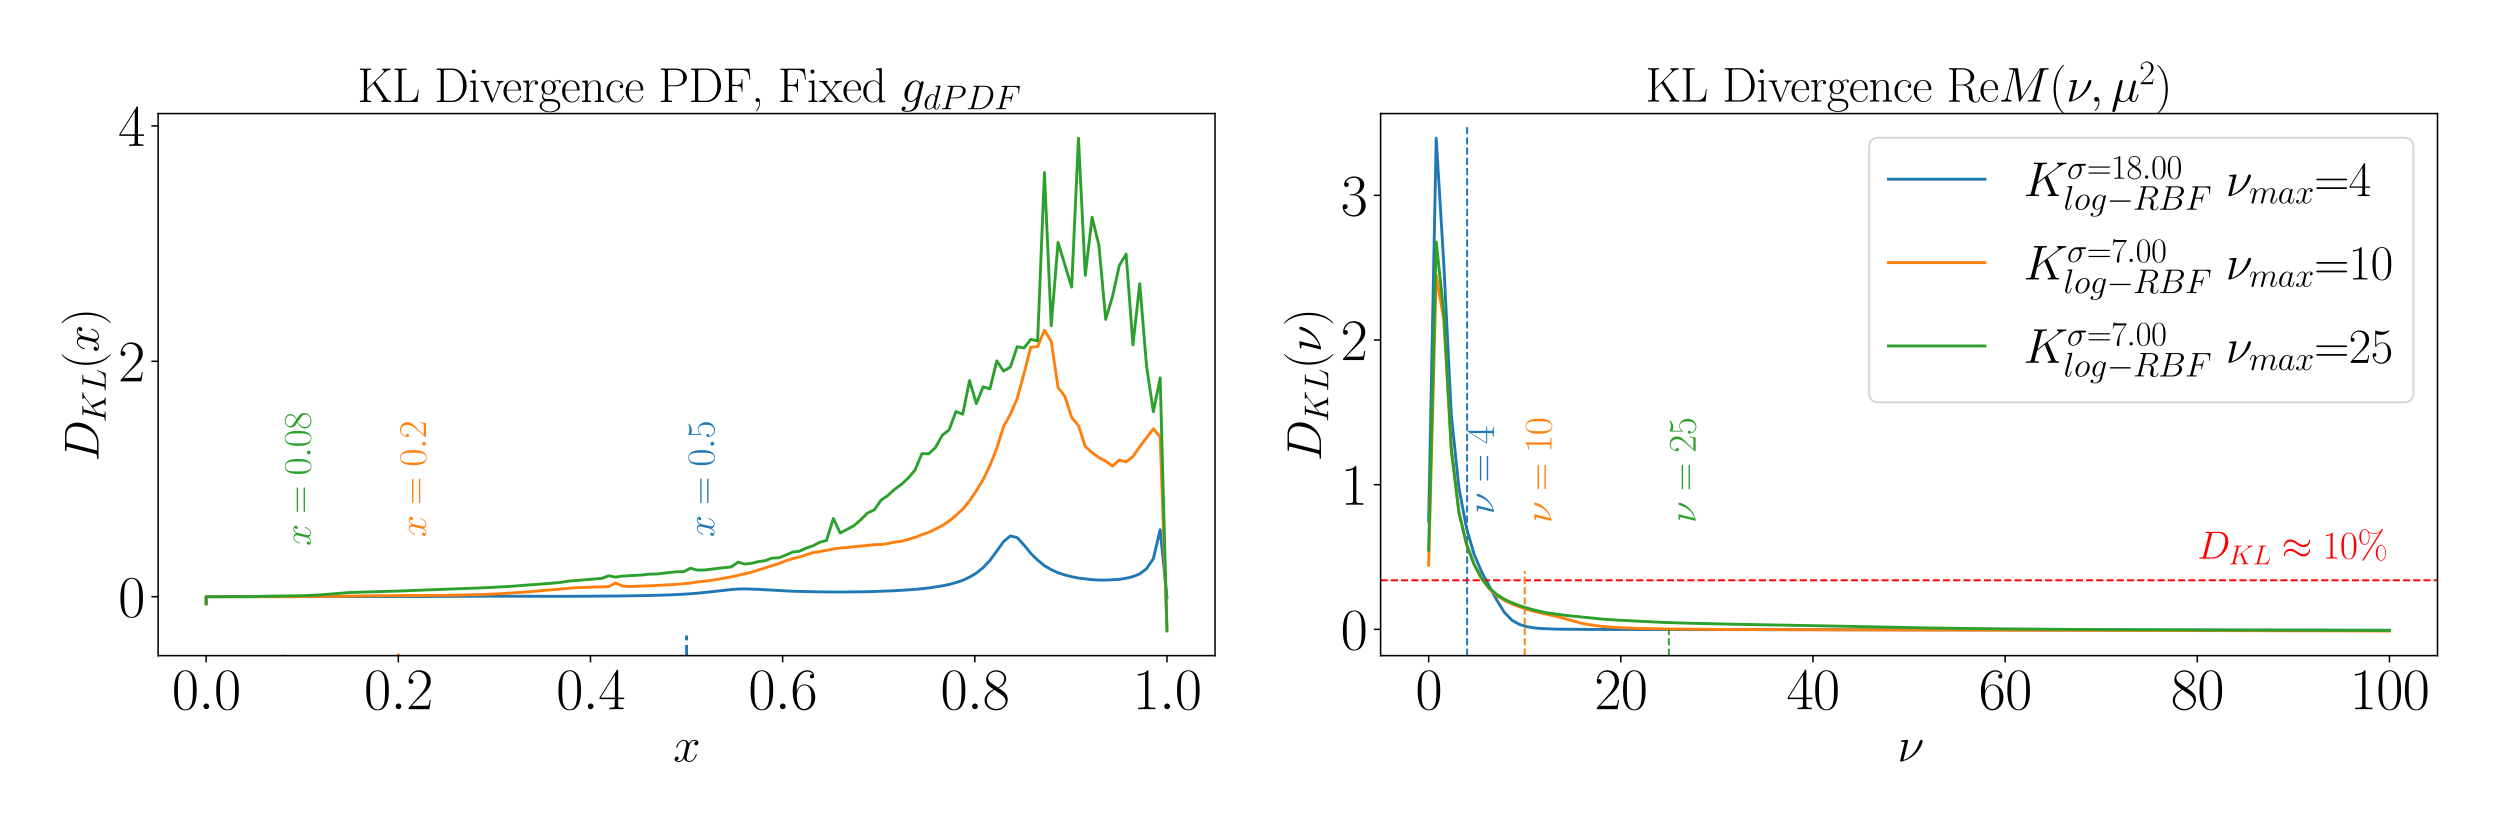 <?xml version="1.0" encoding="utf-8" standalone="no"?>
<!DOCTYPE svg PUBLIC "-//W3C//DTD SVG 1.1//EN"
  "http://www.w3.org/Graphics/SVG/1.1/DTD/svg11.dtd">
<svg xmlns:xlink="http://www.w3.org/1999/xlink" width="1296pt" height="432pt" viewBox="0 0 1296 432" xmlns="http://www.w3.org/2000/svg" version="1.1">
 <defs>
  <style type="text/css">*{stroke-linejoin: round; stroke-linecap: butt}</style>
 </defs>
 <g id="figure_1">
  <g id="patch_1">
   <path d="M 0 432 
L 1296 432 
L 1296 0 
L 0 0 
z
" style="fill: #ffffff"/>
  </g>
  <g id="axes_1">
   <g id="patch_2">
    <path d="M 81.97 339.89 
L 629.863 339.89 
L 629.863 58.883 
L 81.97 58.883 
z
" style="fill: #ffffff"/>
   </g>
   <g id="matplotlib.axis_1">
    <g id="xtick_1">
     <g id="line2d_1">
      <defs>
       <path id="m19348a9eb2" d="M 0 0 
L 0 3.5 
" style="stroke: #000000; stroke-width: 0.8"/>
      </defs>
      <g>
       <use xlink:href="#m19348a9eb2" x="106.875" y="339.89" style="stroke: #000000; stroke-width: 0.8"/>
      </g>
     </g>
     <g id="text_1">
      <!-- $\mathdefault{0.0}$ -->
      <g transform="translate(89.103 367.646) scale(0.3 -0.3)">
       <defs>
        <path id="CMR17-30" d="M 2688 2038 
C 2688 2430 2682 3099 2413 3613 
C 2176 4063 1798 4224 1466 4224 
C 1158 4224 768 4082 525 3620 
C 269 3137 243 2539 243 2038 
C 243 1671 250 1112 448 623 
C 723 -39 1216 -128 1466 -128 
C 1760 -128 2208 -7 2470 604 
C 2662 1048 2688 1568 2688 2038 
z
M 1466 -26 
C 1056 -26 813 328 723 816 
C 653 1196 653 1749 653 2109 
C 653 2604 653 3015 736 3407 
C 858 3954 1216 4121 1466 4121 
C 1728 4121 2067 3947 2189 3420 
C 2272 3054 2278 2623 2278 2109 
C 2278 1691 2278 1176 2202 797 
C 2067 96 1690 -26 1466 -26 
z
" transform="scale(0.016)"/>
        <path id="CMMI12-3a" d="M 1178 307 
C 1178 492 1024 620 870 620 
C 685 620 557 467 557 313 
C 557 128 710 0 864 0 
C 1050 0 1178 153 1178 307 
z
" transform="scale(0.016)"/>
       </defs>
       <use xlink:href="#CMR17-30" transform="scale(0.996)"/>
       <use xlink:href="#CMMI12-3a" transform="translate(45.69 0) scale(0.996)"/>
       <use xlink:href="#CMR17-30" transform="translate(72.788 0) scale(0.996)"/>
      </g>
     </g>
    </g>
    <g id="xtick_2">
     <g id="line2d_2">
      <g>
       <use xlink:href="#m19348a9eb2" x="206.492" y="339.89" style="stroke: #000000; stroke-width: 0.8"/>
      </g>
     </g>
     <g id="text_2">
      <!-- $\mathdefault{0.2}$ -->
      <g transform="translate(188.72 367.646) scale(0.3 -0.3)">
       <defs>
        <path id="CMR17-32" d="M 2669 990 
L 2554 990 
C 2490 537 2438 460 2413 422 
C 2381 371 1920 371 1830 371 
L 602 371 
C 832 620 1280 1073 1824 1596 
C 2214 1966 2669 2400 2669 3033 
C 2669 3788 2067 4224 1395 4224 
C 691 4224 262 3603 262 3027 
C 262 2777 448 2745 525 2745 
C 589 2745 781 2783 781 3007 
C 781 3206 614 3264 525 3264 
C 486 3264 448 3257 422 3244 
C 544 3788 915 4057 1306 4057 
C 1862 4057 2227 3616 2227 3033 
C 2227 2477 1901 1998 1536 1583 
L 262 147 
L 262 0 
L 2515 0 
L 2669 990 
z
" transform="scale(0.016)"/>
       </defs>
       <use xlink:href="#CMR17-30" transform="scale(0.996)"/>
       <use xlink:href="#CMMI12-3a" transform="translate(45.69 0) scale(0.996)"/>
       <use xlink:href="#CMR17-32" transform="translate(72.788 0) scale(0.996)"/>
      </g>
     </g>
    </g>
    <g id="xtick_3">
     <g id="line2d_3">
      <g>
       <use xlink:href="#m19348a9eb2" x="306.108" y="339.89" style="stroke: #000000; stroke-width: 0.8"/>
      </g>
     </g>
     <g id="text_3">
      <!-- $\mathdefault{0.4}$ -->
      <g transform="translate(288.337 367.646) scale(0.3 -0.3)">
       <defs>
        <path id="CMR17-34" d="M 2150 4147 
C 2150 4281 2144 4288 2029 4288 
L 128 1254 
L 128 1088 
L 1779 1088 
L 1779 460 
C 1779 230 1766 166 1318 166 
L 1197 166 
L 1197 0 
C 1402 12 1747 12 1965 12 
C 2182 12 2528 12 2733 0 
L 2733 166 
L 2611 166 
C 2163 166 2150 230 2150 460 
L 2150 1088 
L 2803 1088 
L 2803 1254 
L 2150 1254 
L 2150 4147 
z
M 1798 3723 
L 1798 1254 
L 256 1254 
L 1798 3723 
z
" transform="scale(0.016)"/>
       </defs>
       <use xlink:href="#CMR17-30" transform="scale(0.996)"/>
       <use xlink:href="#CMMI12-3a" transform="translate(45.69 0) scale(0.996)"/>
       <use xlink:href="#CMR17-34" transform="translate(72.788 0) scale(0.996)"/>
      </g>
     </g>
    </g>
    <g id="xtick_4">
     <g id="line2d_4">
      <g>
       <use xlink:href="#m19348a9eb2" x="405.725" y="339.89" style="stroke: #000000; stroke-width: 0.8"/>
      </g>
     </g>
     <g id="text_4">
      <!-- $\mathdefault{0.6}$ -->
      <g transform="translate(387.954 367.646) scale(0.3 -0.3)">
       <defs>
        <path id="CMR17-36" d="M 678 2198 
C 678 3712 1395 4076 1811 4076 
C 1946 4076 2272 4049 2400 3782 
C 2298 3782 2106 3782 2106 3558 
C 2106 3385 2246 3328 2336 3328 
C 2394 3328 2566 3353 2566 3571 
C 2566 3987 2246 4224 1805 4224 
C 1043 4224 243 3411 243 2011 
C 243 257 966 -128 1478 -128 
C 2099 -128 2688 431 2688 1295 
C 2688 2101 2170 2688 1517 2688 
C 1126 2688 838 2430 678 1979 
L 678 2198 
z
M 1478 25 
C 691 25 691 1212 691 1450 
C 691 1914 909 2585 1504 2585 
C 1613 2585 1926 2585 2138 2140 
C 2253 1889 2253 1624 2253 1302 
C 2253 954 2253 696 2118 438 
C 1978 173 1773 25 1478 25 
z
" transform="scale(0.016)"/>
       </defs>
       <use xlink:href="#CMR17-30" transform="scale(0.996)"/>
       <use xlink:href="#CMMI12-3a" transform="translate(45.69 0) scale(0.996)"/>
       <use xlink:href="#CMR17-36" transform="translate(72.788 0) scale(0.996)"/>
      </g>
     </g>
    </g>
    <g id="xtick_5">
     <g id="line2d_5">
      <g>
       <use xlink:href="#m19348a9eb2" x="505.342" y="339.89" style="stroke: #000000; stroke-width: 0.8"/>
      </g>
     </g>
     <g id="text_5">
      <!-- $\mathdefault{0.8}$ -->
      <g transform="translate(487.571 367.646) scale(0.3 -0.3)">
       <defs>
        <path id="CMR17-38" d="M 1741 2289 
C 2144 2494 2554 2803 2554 3298 
C 2554 3884 1990 4224 1472 4224 
C 890 4224 378 3800 378 3215 
C 378 3054 416 2777 666 2533 
C 730 2469 998 2276 1171 2154 
C 883 2006 211 1652 211 945 
C 211 282 838 -128 1459 -128 
C 2144 -128 2720 366 2720 1022 
C 2720 1607 2330 1877 2074 2051 
L 1741 2289 
z
M 902 2855 
C 851 2887 595 3086 595 3388 
C 595 3781 998 4076 1459 4076 
C 1965 4076 2336 3716 2336 3298 
C 2336 2700 1670 2359 1638 2359 
C 1632 2359 1626 2359 1574 2398 
L 902 2855 
z
M 2080 1536 
C 2176 1466 2483 1253 2483 861 
C 2483 385 2010 25 1472 25 
C 890 25 448 443 448 951 
C 448 1459 838 1884 1280 2083 
L 2080 1536 
z
" transform="scale(0.016)"/>
       </defs>
       <use xlink:href="#CMR17-30" transform="scale(0.996)"/>
       <use xlink:href="#CMMI12-3a" transform="translate(45.69 0) scale(0.996)"/>
       <use xlink:href="#CMR17-38" transform="translate(72.788 0) scale(0.996)"/>
      </g>
     </g>
    </g>
    <g id="xtick_6">
     <g id="line2d_6">
      <g>
       <use xlink:href="#m19348a9eb2" x="604.959" y="339.89" style="stroke: #000000; stroke-width: 0.8"/>
      </g>
     </g>
     <g id="text_6">
      <!-- $\mathdefault{1.0}$ -->
      <g transform="translate(587.187 367.646) scale(0.3 -0.3)">
       <defs>
        <path id="CMR17-31" d="M 1702 4083 
C 1702 4217 1696 4224 1606 4224 
C 1357 3927 979 3833 621 3820 
C 602 3820 570 3820 563 3808 
C 557 3795 557 3782 557 3648 
C 755 3648 1088 3686 1344 3839 
L 1344 467 
C 1344 243 1331 166 781 166 
L 589 166 
L 589 0 
C 896 6 1216 12 1523 12 
C 1830 12 2150 6 2458 0 
L 2458 166 
L 2266 166 
C 1715 166 1702 236 1702 467 
L 1702 4083 
z
" transform="scale(0.016)"/>
       </defs>
       <use xlink:href="#CMR17-31" transform="scale(0.996)"/>
       <use xlink:href="#CMMI12-3a" transform="translate(45.69 0) scale(0.996)"/>
       <use xlink:href="#CMR17-30" transform="translate(72.788 0) scale(0.996)"/>
      </g>
     </g>
    </g>
    <g id="text_7">
     <!-- $x$ -->
     <g transform="translate(348.988 394.755) scale(0.25 -0.25)">
      <defs>
       <path id="CMMI12-78" d="M 3034 2624 
C 2829 2585 2752 2431 2752 2310 
C 2752 2156 2874 2105 2963 2105 
C 3155 2105 3290 2271 3290 2444 
C 3290 2694 2982 2816 2714 2816 
C 2323 2816 2106 2451 2048 2329 
C 1901 2790 1504 2816 1389 2816 
C 736 2816 390 1993 390 1849 
C 390 1823 416 1790 461 1790 
C 512 1790 525 1829 538 1855 
C 755 2572 1184 2687 1370 2687 
C 1658 2687 1715 2438 1715 2284 
C 1715 2143 1677 1993 1600 1678 
L 1382 778 
C 1286 390 1101 64 762 64 
C 730 64 570 64 435 126 
C 666 166 717 358 717 435 
C 717 563 621 640 499 640 
C 346 640 179 505 179 300 
C 179 57 480 -64 755 -64 
C 1062 -64 1280 153 1414 415 
C 1517 64 1837 -64 2074 -64 
C 2726 -64 3072 751 3072 896 
C 3072 929 3046 955 3008 955 
C 2950 955 2944 922 2925 870 
C 2752 300 2381 64 2093 64 
C 1869 64 1747 204 1747 467 
C 1747 607 1773 712 1875 1146 
L 2099 2039 
C 2195 2425 2413 2687 2707 2687 
C 2720 2687 2899 2687 3034 2624 
z
" transform="scale(0.016)"/>
      </defs>
      <use xlink:href="#CMMI12-78" transform="scale(0.996)"/>
     </g>
    </g>
   </g>
   <g id="matplotlib.axis_2">
    <g id="ytick_1">
     <g id="line2d_7">
      <defs>
       <path id="mcda6d4e5a7" d="M 0 0 
L -3.5 0 
" style="stroke: #000000; stroke-width: 0.8"/>
      </defs>
      <g>
       <use xlink:href="#mcda6d4e5a7" x="81.97" y="309.333" style="stroke: #000000; stroke-width: 0.8"/>
      </g>
     </g>
     <g id="text_8">
      <!-- $\mathdefault{0}$ -->
      <g transform="translate(61.263 319.711) scale(0.3 -0.3)">
       <use xlink:href="#CMR17-30" transform="scale(0.996)"/>
      </g>
     </g>
    </g>
    <g id="ytick_2">
     <g id="line2d_8">
      <g>
       <use xlink:href="#mcda6d4e5a7" x="81.97" y="187.299" style="stroke: #000000; stroke-width: 0.8"/>
      </g>
     </g>
     <g id="text_9">
      <!-- $\mathdefault{2}$ -->
      <g transform="translate(61.263 197.677) scale(0.3 -0.3)">
       <use xlink:href="#CMR17-32" transform="scale(0.996)"/>
      </g>
     </g>
    </g>
    <g id="ytick_3">
     <g id="line2d_9">
      <g>
       <use xlink:href="#mcda6d4e5a7" x="81.97" y="65.265" style="stroke: #000000; stroke-width: 0.8"/>
      </g>
     </g>
     <g id="text_10">
      <!-- $\mathdefault{4}$ -->
      <g transform="translate(61.263 75.643) scale(0.3 -0.3)">
       <use xlink:href="#CMR17-34" transform="scale(0.996)"/>
      </g>
     </g>
    </g>
    <g id="text_11">
     <!-- $D_{KL}(x)$ -->
     <g transform="translate(51.058 239.205) rotate(-90) scale(0.25 -0.25)">
      <defs>
       <path id="CMMI12-44" d="M 1005 472 
C 947 249 934 185 486 185 
C 365 185 301 185 301 70 
C 301 0 339 0 467 0 
L 2496 0 
C 3789 0 5050 1332 5050 2752 
C 5050 3669 4499 4352 3584 4352 
L 1530 4352 
C 1408 4352 1350 4352 1350 4230 
C 1350 4166 1408 4166 1504 4166 
C 1894 4166 1894 4115 1894 4045 
C 1894 4032 1894 3994 1869 3898 
L 1005 472 
z
M 2355 3917 
C 2413 4153 2438 4166 2688 4166 
L 3392 4166 
C 3994 4166 4544 3841 4544 2962 
C 4544 2644 4416 1535 3795 835 
C 3616 625 3130 185 2394 185 
L 1664 185 
C 1574 185 1562 185 1523 191 
C 1453 198 1446 211 1446 262 
C 1446 306 1459 344 1472 402 
L 2355 3917 
z
" transform="scale(0.016)"/>
       <path id="CMMI12-4b" d="M 3200 2574 
C 3194 2593 3168 2644 3168 2663 
C 3168 2669 3174 2675 3283 2758 
L 3904 3242 
C 4762 3905 5043 4128 5485 4166 
C 5530 4172 5594 4172 5594 4281 
C 5594 4319 5574 4352 5523 4352 
C 5453 4352 5376 4339 5306 4339 
L 5062 4339 
C 4864 4339 4653 4352 4461 4352 
C 4416 4352 4339 4352 4339 4236 
C 4339 4172 4384 4166 4422 4166 
C 4493 4159 4576 4134 4576 4045 
C 4576 3917 4384 3765 4333 3726 
L 1824 1784 
L 2355 3886 
C 2413 4102 2426 4166 2880 4166 
C 3002 4166 3059 4166 3059 4287 
C 3059 4352 2995 4352 2963 4352 
C 2848 4352 2714 4339 2592 4339 
L 1837 4339 
C 1722 4339 1581 4352 1466 4352 
C 1414 4352 1344 4352 1344 4230 
C 1344 4166 1402 4166 1498 4166 
C 1888 4166 1888 4115 1888 4045 
C 1888 4032 1888 3994 1862 3898 
L 998 472 
C 941 249 928 185 480 185 
C 358 185 294 185 294 70 
C 294 0 352 0 390 0 
C 512 0 640 12 762 12 
L 1510 12 
C 1632 12 1766 0 1888 0 
C 1939 0 2010 0 2010 121 
C 2010 185 1952 185 1856 185 
C 1466 185 1466 236 1466 300 
C 1466 344 1504 504 1530 605 
L 1779 1593 
L 2752 2351 
C 2938 1943 3277 1128 3539 504 
C 3558 465 3571 427 3571 383 
C 3571 191 3315 185 3258 185 
C 3200 185 3136 185 3136 64 
C 3136 0 3206 0 3226 0 
C 3450 0 3686 12 3910 12 
L 4218 12 
C 4314 12 4422 0 4518 0 
C 4557 0 4627 0 4627 121 
C 4627 185 4570 185 4506 185 
C 4269 191 4186 242 4090 472 
L 3200 2574 
z
" transform="scale(0.016)"/>
       <path id="CMMI12-4c" d="M 2349 3860 
C 2406 4102 2426 4166 2989 4166 
C 3162 4166 3206 4166 3206 4287 
C 3206 4352 3136 4352 3110 4352 
C 2982 4352 2835 4339 2707 4339 
L 1850 4339 
C 1728 4339 1587 4352 1466 4352 
C 1414 4352 1344 4352 1344 4230 
C 1344 4166 1402 4166 1498 4166 
C 1888 4166 1888 4115 1888 4045 
C 1888 4032 1888 3994 1862 3898 
L 998 472 
C 941 249 928 185 480 185 
C 358 185 294 185 294 70 
C 294 0 333 0 461 0 
L 3328 0 
C 3469 0 3475 6 3520 121 
L 4013 1478 
C 4026 1510 4038 1548 4038 1567 
C 4038 1605 4006 1631 3974 1631 
C 3968 1631 3936 1631 3923 1605 
C 3910 1599 3910 1586 3859 1465 
C 3654 905 3366 185 2285 185 
L 1670 185 
C 1581 185 1568 185 1530 191 
C 1459 198 1453 211 1453 262 
C 1453 306 1466 344 1478 402 
L 2349 3860 
z
" transform="scale(0.016)"/>
       <path id="CMR17-28" d="M 1958 -1562 
C 1958 -1556 1958 -1543 1939 -1524 
C 1645 -1223 858 -403 858 1596 
C 858 3595 1632 4408 1946 4729 
C 1946 4735 1958 4748 1958 4767 
C 1958 4787 1939 4800 1914 4800 
C 1843 4800 1299 4325 986 3620 
C 666 2909 576 2218 576 1603 
C 576 1141 621 360 1005 -467 
C 1312 -1133 1837 -1600 1914 -1600 
C 1946 -1600 1958 -1588 1958 -1562 
z
" transform="scale(0.016)"/>
       <path id="CMR17-29" d="M 1683 1596 
C 1683 2057 1638 2839 1254 3665 
C 947 4332 422 4800 346 4800 
C 326 4800 301 4793 301 4761 
C 301 4748 307 4742 314 4729 
C 621 4408 1402 3595 1402 1603 
C 1402 -396 627 -1210 314 -1530 
C 307 -1543 301 -1549 301 -1562 
C 301 -1594 326 -1600 346 -1600 
C 416 -1600 960 -1127 1274 -422 
C 1594 289 1683 981 1683 1596 
z
" transform="scale(0.016)"/>
      </defs>
      <use xlink:href="#CMMI12-44" transform="scale(0.996)"/>
      <use xlink:href="#CMMI12-4b" transform="translate(80.994 -14.944) scale(0.697)"/>
      <use xlink:href="#CMMI12-4c" transform="translate(144.097 -14.944) scale(0.697)"/>
      <use xlink:href="#CMR17-28" transform="translate(191.055 0) scale(0.996)"/>
      <use xlink:href="#CMMI12-78" transform="translate(226.335 0) scale(0.996)"/>
      <use xlink:href="#CMR17-29" transform="translate(281.77 0) scale(0.996)"/>
     </g>
    </g>
   </g>
   <g id="line2d_10">
    <path d="M 106.875 312.645 
L 106.875 309.34 
L 106.974 309.34 
L 223.79 309.203 
L 252.025 309.06 
L 290.848 309.133 
L 319.083 308.984 
L 336.729 308.711 
L 347.317 308.378 
L 354.376 308.038 
L 361.435 307.524 
L 368.493 306.803 
L 379.081 305.617 
L 382.611 305.359 
L 386.14 305.292 
L 393.199 305.519 
L 410.845 306.502 
L 424.963 306.835 
L 435.551 306.9 
L 449.668 306.759 
L 463.786 306.241 
L 474.374 305.539 
L 481.432 304.808 
L 488.491 303.695 
L 492.02 302.975 
L 495.55 301.996 
L 499.079 300.825 
L 502.608 299.209 
L 506.138 297.103 
L 509.667 294.251 
L 513.196 290.547 
L 520.255 280.78 
L 523.784 277.799 
L 527.314 278.723 
L 530.843 282.521 
L 534.372 286.863 
L 537.902 290.353 
L 541.431 293.25 
L 544.96 295.332 
L 548.49 296.901 
L 552.019 298.05 
L 555.548 298.975 
L 559.078 299.665 
L 566.136 300.505 
L 569.666 300.706 
L 573.195 300.72 
L 580.254 300.346 
L 583.783 299.764 
L 587.312 298.897 
L 590.842 297.511 
L 594.371 294.826 
L 597.9 289.625 
L 601.43 274.578 
L 604.959 309.894 
L 604.959 309.894 
" clip-path="url(#p6034dd6df6)" style="fill: none; stroke: #1f77b4; stroke-width: 1.5; stroke-linecap: square"/>
   </g>
   <g id="line2d_11">
    <path d="M 355.917 339.89 
L 355.917 329.414 
" clip-path="url(#p6034dd6df6)" style="fill: none; stroke-dasharray: 5.55,2.4; stroke-dashoffset: 0; stroke: #1f77b4; stroke-width: 1.5"/>
   </g>
   <g id="line2d_12">
    <path d="M 106.875 313.068 
L 106.876 309.343 
L 106.974 309.343 
L 160.262 309.26 
L 177.909 309.076 
L 195.556 308.847 
L 234.378 308.579 
L 248.496 308.248 
L 259.084 307.808 
L 273.201 306.858 
L 297.907 304.712 
L 308.495 304.301 
L 312.024 304.284 
L 315.553 304.067 
L 319.083 302.195 
L 322.612 303.758 
L 326.141 304.04 
L 336.729 303.692 
L 350.847 302.925 
L 357.905 302.247 
L 361.435 301.707 
L 368.493 300.928 
L 375.552 299.681 
L 379.081 299.055 
L 386.14 297.445 
L 389.669 296.579 
L 403.787 292.132 
L 407.316 290.745 
L 410.845 289.605 
L 414.375 288.772 
L 421.433 286.485 
L 424.963 285.937 
L 432.021 284.598 
L 435.551 284.107 
L 439.08 283.838 
L 442.61 283.409 
L 446.139 283.122 
L 453.198 282.365 
L 456.727 282.263 
L 460.256 281.785 
L 463.786 281.019 
L 467.315 280.591 
L 474.374 278.614 
L 477.903 277.21 
L 481.432 275.944 
L 484.962 274.276 
L 488.491 272.411 
L 492.02 270.132 
L 495.55 267.177 
L 499.079 263.928 
L 502.608 259.672 
L 506.138 254.374 
L 509.667 248.663 
L 513.196 241.305 
L 516.726 232.342 
L 520.255 221.071 
L 523.784 214.706 
L 527.314 206.605 
L 530.843 193.6 
L 534.372 179.998 
L 537.902 179.708 
L 541.431 171.153 
L 544.96 176.973 
L 548.49 200.858 
L 552.019 205.427 
L 555.548 216.41 
L 559.078 220.698 
L 562.607 231.423 
L 566.136 234.636 
L 569.666 237.171 
L 573.195 239.062 
L 576.724 241.618 
L 580.254 238.444 
L 583.783 239.442 
L 587.312 236.652 
L 590.842 231.595 
L 597.9 222.265 
L 601.43 226.524 
L 604.959 326.198 
L 604.959 326.198 
" clip-path="url(#p6034dd6df6)" style="fill: none; stroke: #ff7f0e; stroke-width: 1.5; stroke-linecap: square"/>
   </g>
   <g id="line2d_13">
    <path d="M 206.492 339.89 
L 206.492 338.828 
" clip-path="url(#p6034dd6df6)" style="fill: none; stroke-dasharray: 5.55,2.4; stroke-dashoffset: 0; stroke: #ff7f0e; stroke-width: 1.5"/>
   </g>
   <g id="line2d_14">
    <path d="M 106.875 313.068 
L 106.875 309.343 
L 106.974 309.343 
L 130.134 309.235 
L 145.517 308.968 
L 156.733 308.81 
L 163.792 308.517 
L 170.85 308.001 
L 181.438 307.153 
L 192.026 306.816 
L 206.144 306.408 
L 227.32 305.583 
L 237.908 305.189 
L 248.496 304.806 
L 262.613 304.094 
L 283.789 302.521 
L 290.848 301.877 
L 294.377 301.301 
L 312.024 299.82 
L 315.553 298.479 
L 319.083 299.171 
L 322.612 298.642 
L 333.2 298.054 
L 336.729 297.617 
L 340.259 297.564 
L 350.847 296.379 
L 354.376 296.387 
L 357.905 294.586 
L 361.435 295.535 
L 364.964 295.516 
L 372.023 294.668 
L 379.081 293.883 
L 382.611 291.407 
L 386.14 292.431 
L 389.669 291.985 
L 393.199 291.155 
L 396.728 290.624 
L 400.257 289.321 
L 403.787 289.146 
L 407.316 287.792 
L 410.845 286.192 
L 414.375 285.773 
L 417.904 284.166 
L 421.433 282.968 
L 424.963 281.094 
L 428.492 280.168 
L 432.021 268.771 
L 435.551 276.317 
L 442.61 272.536 
L 446.139 269.536 
L 449.668 265.984 
L 453.198 264.327 
L 456.727 259.321 
L 460.256 256.856 
L 463.786 253.635 
L 467.315 251.058 
L 470.844 247.814 
L 474.374 243.617 
L 477.903 235.166 
L 481.432 235.266 
L 484.962 231.972 
L 488.491 225.596 
L 492.02 222.846 
L 495.55 213.345 
L 499.079 214.749 
L 502.608 197.293 
L 506.138 209.224 
L 509.667 200.515 
L 513.196 201.561 
L 516.726 187.077 
L 520.255 192.348 
L 523.784 190.282 
L 527.314 179.711 
L 530.843 180.386 
L 534.372 175.914 
L 537.902 176.739 
L 541.431 89.496 
L 544.96 168.828 
L 548.49 125.674 
L 555.548 148.823 
L 559.078 71.656 
L 562.607 142.783 
L 566.136 112.647 
L 569.666 127.051 
L 573.195 165.589 
L 576.724 153.686 
L 580.254 137.629 
L 583.783 131.716 
L 587.312 178.799 
L 590.842 147.049 
L 594.371 189.808 
L 597.9 213.413 
L 601.43 195.921 
L 604.959 327.117 
L 604.959 327.117 
" clip-path="url(#p6034dd6df6)" style="fill: none; stroke: #2ca02c; stroke-width: 1.5; stroke-linecap: square"/>
   </g>
   <g id="line2d_15">
    <path d="M 146.721 339.89 
L 146.721 339.458 
" clip-path="url(#p6034dd6df6)" style="fill: none; stroke-dasharray: 5.55,2.4; stroke-dashoffset: 0; stroke: #2ca02c; stroke-width: 1.5"/>
   </g>
   <g id="patch_3">
    <path d="M 81.97 339.89 
L 81.97 58.883 
" style="fill: none; stroke: #000000; stroke-width: 0.8; stroke-linejoin: miter; stroke-linecap: square"/>
   </g>
   <g id="patch_4">
    <path d="M 629.863 339.89 
L 629.863 58.883 
" style="fill: none; stroke: #000000; stroke-width: 0.8; stroke-linejoin: miter; stroke-linecap: square"/>
   </g>
   <g id="patch_5">
    <path d="M 81.97 339.89 
L 629.863 339.89 
" style="fill: none; stroke: #000000; stroke-width: 0.8; stroke-linejoin: miter; stroke-linecap: square"/>
   </g>
   <g id="patch_6">
    <path d="M 81.97 58.883 
L 629.863 58.883 
" style="fill: none; stroke: #000000; stroke-width: 0.8; stroke-linejoin: miter; stroke-linecap: square"/>
   </g>
   <g id="text_12">
    <!-- $x = 0.5$ -->
    <g style="fill: #1f77b4" transform="translate(370.252 278.414) rotate(-90) scale(0.2 -0.2)">
     <defs>
      <path id="CMR17-3d" d="M 4115 2048 
C 4211 2048 4307 2048 4307 2156 
C 4307 2272 4198 2272 4090 2272 
L 512 2272 
C 403 2272 294 2272 294 2156 
C 294 2048 390 2048 486 2048 
L 4115 2048 
z
M 4090 927 
C 4198 927 4307 927 4307 1043 
C 4307 1152 4211 1152 4115 1152 
L 486 1152 
C 390 1152 294 1152 294 1043 
C 294 927 403 927 512 927 
L 4090 927 
z
" transform="scale(0.016)"/>
      <path id="CMR17-35" d="M 730 3750 
C 794 3724 1056 3641 1325 3641 
C 1920 3641 2246 3961 2432 4140 
C 2432 4191 2432 4224 2394 4224 
C 2387 4224 2374 4224 2323 4198 
C 2099 4102 1837 4032 1517 4032 
C 1325 4032 1037 4055 723 4191 
C 653 4224 640 4224 634 4224 
C 602 4224 595 4217 595 4090 
L 595 2231 
C 595 2113 595 2080 659 2080 
C 691 2080 704 2093 736 2139 
C 941 2435 1222 2560 1542 2560 
C 1766 2560 2246 2415 2246 1293 
C 2246 1087 2246 716 2054 422 
C 1894 159 1645 25 1370 25 
C 947 25 518 319 403 812 
C 429 806 480 793 506 793 
C 589 793 749 838 749 1036 
C 749 1209 627 1280 506 1280 
C 358 1280 262 1190 262 1011 
C 262 454 704 -128 1382 -128 
C 2042 -128 2669 441 2669 1267 
C 2669 2054 2170 2662 1549 2662 
C 1222 2662 947 2540 730 2304 
L 730 3750 
z
" transform="scale(0.016)"/>
     </defs>
     <use xlink:href="#CMMI12-78" transform="scale(0.996)"/>
     <use xlink:href="#CMR17-3d" transform="translate(83.108 0) scale(0.996)"/>
     <use xlink:href="#CMR17-30" transform="translate(182.497 0) scale(0.996)"/>
     <use xlink:href="#CMMI12-3a" transform="translate(228.187 0) scale(0.996)"/>
     <use xlink:href="#CMR17-35" transform="translate(255.285 0) scale(0.996)"/>
    </g>
   </g>
   <g id="text_13">
    <!-- $x = 0.2$ -->
    <g style="fill: #ff7f0e" transform="translate(220.827 278.414) rotate(-90) scale(0.2 -0.2)">
     <use xlink:href="#CMMI12-78" transform="scale(0.996)"/>
     <use xlink:href="#CMR17-3d" transform="translate(83.108 0) scale(0.996)"/>
     <use xlink:href="#CMR17-30" transform="translate(182.497 0) scale(0.996)"/>
     <use xlink:href="#CMMI12-3a" transform="translate(228.187 0) scale(0.996)"/>
     <use xlink:href="#CMR17-32" transform="translate(255.285 0) scale(0.996)"/>
    </g>
   </g>
   <g id="text_14">
    <!-- $x = 0.08$ -->
    <g style="fill: #2ca02c" transform="translate(161.057 282.983) rotate(-90) scale(0.2 -0.2)">
     <use xlink:href="#CMMI12-78" transform="scale(0.996)"/>
     <use xlink:href="#CMR17-3d" transform="translate(83.108 0) scale(0.996)"/>
     <use xlink:href="#CMR17-30" transform="translate(182.497 0) scale(0.996)"/>
     <use xlink:href="#CMMI12-3a" transform="translate(228.187 0) scale(0.996)"/>
     <use xlink:href="#CMR17-30" transform="translate(255.285 0) scale(0.996)"/>
     <use xlink:href="#CMR17-38" transform="translate(300.975 0) scale(0.996)"/>
    </g>
   </g>
   <g id="text_15">
    <!-- KL Divergence PDF, Fixed $g_{dPDF}$ -->
    <g transform="translate(185.295 52.883) scale(0.25 -0.25)">
     <defs>
      <path id="CMR17-4b" d="M 2362 2669 
L 3469 3771 
C 3699 3994 3942 4172 4301 4185 
L 4301 4352 
C 4173 4345 4013 4339 3885 4339 
C 3712 4339 3411 4339 3245 4352 
L 3245 4185 
C 3411 4172 3437 4057 3437 4013 
C 3437 3968 3411 3898 3386 3860 
L 1261 1739 
L 1261 3898 
C 1261 4185 1331 4185 1773 4185 
L 1773 4352 
C 1587 4339 1248 4339 1050 4339 
C 851 4339 512 4339 326 4352 
L 326 4185 
C 768 4185 838 4185 838 3898 
L 838 453 
C 838 166 768 166 326 166 
L 326 0 
C 512 12 851 12 1050 12 
C 1248 12 1587 12 1773 0 
L 1773 166 
C 1331 166 1261 166 1261 453 
L 1261 1580 
L 2080 2389 
L 3290 542 
C 3328 478 3373 395 3373 332 
C 3373 166 3194 166 3110 166 
L 3110 0 
C 3315 12 3610 12 3821 12 
C 3974 12 4237 12 4384 0 
L 4384 166 
C 4077 166 3981 204 3789 497 
L 2362 2669 
z
" transform="scale(0.016)"/>
      <path id="CMR17-4c" d="M 3469 1612 
L 3354 1612 
C 3302 981 3219 166 2125 166 
L 1530 166 
C 1274 166 1261 198 1261 414 
L 1261 3892 
C 1261 4121 1274 4185 1760 4185 
L 1901 4185 
L 1901 4352 
C 1638 4339 1331 4339 1069 4339 
C 870 4339 512 4339 326 4352 
L 326 4185 
C 768 4185 838 4185 838 3898 
L 838 453 
C 838 166 768 166 326 166 
L 326 0 
L 3315 0 
L 3469 1612 
z
" transform="scale(0.016)"/>
      <path id="CMR17-44" d="M 333 4352 
L 333 4185 
C 774 4185 845 4185 845 3898 
L 845 453 
C 845 166 774 166 333 166 
L 333 0 
L 2368 0 
C 3398 0 4224 943 4224 2140 
C 4224 3344 3411 4352 2368 4352 
L 333 4352 
z
M 1523 166 
C 1267 166 1254 198 1254 414 
L 1254 3936 
C 1254 4153 1267 4185 1523 4185 
L 2240 4185 
C 2771 4185 3750 3873 3750 2140 
C 3750 1242 3488 879 3366 707 
C 3213 510 2848 166 2240 166 
L 1523 166 
z
" transform="scale(0.016)"/>
      <path id="CMR17-69" d="M 992 3961 
C 992 4102 877 4224 730 4224 
C 589 4224 467 4108 467 3961 
C 467 3820 582 3699 730 3699 
C 870 3699 992 3814 992 3961 
z
M 243 2745 
L 243 2579 
C 602 2579 653 2540 653 2231 
L 653 443 
C 653 198 627 166 218 166 
L 218 0 
C 371 12 646 12 806 12 
C 960 12 1222 12 1370 0 
L 1370 166 
C 992 166 979 205 979 436 
L 979 2816 
L 243 2745 
z
" transform="scale(0.016)"/>
      <path id="CMR17-76" d="M 2502 2173 
C 2560 2315 2662 2572 3034 2585 
L 3034 2752 
C 2912 2745 2752 2739 2630 2739 
C 2496 2739 2285 2739 2157 2752 
L 2157 2585 
C 2317 2572 2406 2495 2406 2328 
C 2406 2270 2406 2257 2368 2167 
L 1664 379 
L 902 2308 
C 864 2392 864 2405 864 2431 
C 864 2585 1075 2585 1171 2585 
L 1171 2752 
C 1018 2739 736 2739 576 2739 
C 403 2739 205 2739 64 2752 
L 64 2585 
C 307 2585 442 2585 518 2386 
L 1446 44 
C 1485 -52 1491 -64 1549 -64 
C 1606 -64 1613 -52 1651 44 
L 2502 2173 
z
" transform="scale(0.016)"/>
      <path id="CMR17-65" d="M 2438 1503 
C 2464 1529 2464 1542 2464 1606 
C 2464 2251 2118 2816 1389 2816 
C 710 2816 173 2175 173 1394 
C 173 554 781 -64 1459 -64 
C 2176 -64 2458 619 2458 755 
C 2458 800 2419 800 2406 800 
C 2362 800 2355 787 2330 709 
C 2189 270 1837 51 1504 51 
C 1229 51 954 206 781 490 
C 582 819 582 1200 582 1503 
L 2438 1503 
z
M 589 1600 
C 634 2511 1126 2713 1382 2713 
C 1818 2713 2112 2308 2118 1600 
L 589 1600 
z
" transform="scale(0.016)"/>
      <path id="CMR17-72" d="M 960 1517 
C 960 2134 1222 2713 1702 2713 
C 1747 2713 1792 2707 1837 2687 
C 1837 2687 1696 2642 1696 2475 
C 1696 2321 1818 2257 1914 2257 
C 1990 2257 2131 2302 2131 2482 
C 2131 2687 1926 2816 1709 2816 
C 1222 2816 1011 2340 947 2115 
L 941 2115 
L 941 2816 
L 198 2745 
L 198 2578 
C 576 2578 634 2540 634 2231 
L 634 443 
C 634 198 608 166 198 166 
L 198 0 
C 352 12 646 12 813 12 
C 998 12 1325 12 1498 0 
L 1498 166 
C 1037 166 960 166 960 455 
L 960 1517 
z
" transform="scale(0.016)"/>
      <path id="CMR17-67" d="M 710 1165 
C 832 1068 1043 960 1299 960 
C 1805 960 2240 1359 2240 1895 
C 2240 2063 2189 2321 1997 2521 
C 2176 2713 2438 2777 2586 2777 
C 2611 2777 2650 2777 2682 2758 
C 2656 2751 2598 2726 2598 2623 
C 2598 2540 2656 2483 2739 2483 
C 2835 2483 2886 2547 2886 2630 
C 2886 2751 2790 2880 2586 2880 
C 2330 2880 2106 2758 1926 2591 
C 1734 2764 1504 2828 1299 2828 
C 794 2828 358 2431 358 1895 
C 358 1527 570 1294 634 1230 
C 442 1004 442 742 442 710 
C 442 544 506 300 723 166 
C 390 82 128 -184 128 -517 
C 128 -996 736 -1344 1466 -1344 
C 2170 -1344 2803 -1009 2803 -510 
C 2803 384 1856 384 1363 384 
C 1216 384 954 384 922 390 
C 723 422 589 601 589 825 
C 589 883 589 1024 710 1165 
z
M 1299 1068 
C 736 1068 736 1766 736 1895 
C 736 2024 736 2719 1299 2719 
C 1862 2719 1862 2024 1862 1895 
C 1862 1766 1862 1068 1299 1068 
z
M 1466 -1236 
C 826 -1236 384 -883 384 -517 
C 384 -311 493 -118 634 -11 
C 794 102 858 102 1293 102 
C 1818 102 2547 102 2547 -517 
C 2547 -883 2106 -1236 1466 -1236 
z
" transform="scale(0.016)"/>
      <path id="CMR17-6e" d="M 2656 1954 
C 2656 2282 2592 2816 1837 2816 
C 1331 2816 1069 2424 973 2166 
L 966 2166 
L 966 2816 
L 211 2745 
L 211 2578 
C 589 2578 646 2540 646 2231 
L 646 443 
C 646 198 621 166 211 166 
L 211 0 
C 365 12 646 12 813 12 
C 979 12 1267 12 1421 0 
L 1421 166 
C 1011 166 986 192 986 443 
L 986 1678 
C 986 2269 1344 2713 1792 2713 
C 2266 2713 2317 2289 2317 1980 
L 2317 443 
C 2317 198 2291 166 1882 166 
L 1882 0 
C 2035 12 2317 12 2483 12 
C 2650 12 2938 12 3091 0 
L 3091 166 
C 2682 166 2656 192 2656 443 
L 2656 1954 
z
" transform="scale(0.016)"/>
      <path id="CMR17-63" d="M 2234 2240 
C 2112 2240 1933 2240 1933 2015 
C 1933 1836 2080 1785 2163 1785 
C 2208 1785 2394 1804 2394 2028 
C 2394 2476 1958 2816 1466 2816 
C 787 2816 211 2201 211 1379 
C 211 521 813 -64 1466 -64 
C 2259 -64 2458 676 2458 747 
C 2458 773 2451 792 2406 792 
C 2362 792 2355 786 2330 702 
C 2163 180 1798 51 1523 51 
C 1114 51 621 431 621 1385 
C 621 2358 1094 2700 1472 2700 
C 1722 2700 2093 2582 2234 2240 
z
" transform="scale(0.016)"/>
      <path id="CMR17-50" d="M 1267 2048 
L 2291 2048 
C 3117 2048 3718 2583 3718 3187 
C 3718 3791 3130 4352 2291 4352 
L 333 4352 
L 333 4185 
C 774 4185 845 4185 845 3899 
L 845 453 
C 845 166 774 166 333 166 
L 333 0 
C 518 12 858 12 1056 12 
C 1254 12 1594 12 1779 0 
L 1779 166 
C 1338 166 1267 166 1267 453 
L 1267 2048 
z
M 1254 2182 
L 1254 3937 
C 1254 4153 1267 4185 1523 4185 
L 2170 4185 
C 2995 4185 3232 3715 3232 3187 
C 3232 2608 2950 2182 2170 2182 
L 1254 2182 
z
" transform="scale(0.016)"/>
      <path id="CMR17-46" d="M 3482 4339 
L 326 4339 
L 326 4172 
C 768 4172 838 4172 838 3883 
L 838 450 
C 838 166 768 166 326 166 
L 326 0 
C 512 12 870 12 1069 12 
C 1331 12 1638 12 1901 0 
L 1901 166 
L 1760 166 
C 1274 166 1261 229 1261 456 
L 1261 2073 
L 1837 2073 
C 2432 2073 2490 1865 2490 1334 
L 2605 1334 
L 2605 2991 
L 2490 2991 
C 2490 2451 2432 2240 1837 2240 
L 1261 2240 
L 1261 3922 
C 1261 4140 1274 4172 1530 4172 
L 2355 4172 
C 3322 4172 3430 3774 3520 2920 
L 3635 2920 
L 3482 4339 
z
" transform="scale(0.016)"/>
      <path id="CMR17-2c" d="M 1011 102 
C 1024 44 1024 25 1024 -76 
C 1024 -451 896 -795 627 -1108 
C 595 -1140 595 -1152 595 -1165 
C 595 -1191 621 -1216 646 -1216 
C 685 -1216 1126 -776 1126 -82 
C 1126 128 1101 524 800 524 
C 659 524 538 428 538 262 
C 538 96 659 0 800 0 
C 877 0 960 32 1011 102 
z
" transform="scale(0.016)"/>
      <path id="CMR17-78" d="M 1664 1491 
C 1856 1740 2074 2022 2253 2233 
C 2464 2476 2707 2579 2989 2585 
L 2989 2752 
C 2880 2745 2656 2739 2541 2739 
C 2368 2739 2170 2739 2022 2752 
L 2022 2585 
C 2112 2572 2163 2508 2163 2419 
C 2163 2304 2099 2233 2067 2188 
L 1594 1587 
L 1030 2323 
C 973 2393 973 2406 973 2438 
C 973 2515 1037 2579 1146 2585 
L 1146 2752 
C 992 2739 717 2739 557 2739 
C 384 2739 179 2739 38 2752 
L 38 2585 
C 384 2585 461 2560 614 2368 
L 1350 1414 
C 1363 1401 1395 1363 1395 1344 
C 1395 1318 838 633 768 544 
C 480 198 179 172 6 166 
L 6 0 
C 115 6 339 12 454 12 
C 582 12 864 12 979 0 
L 979 166 
C 941 172 838 185 838 332 
C 838 448 890 518 947 595 
L 1478 1248 
L 2035 524 
C 2086 454 2163 358 2163 313 
C 2163 224 2086 172 1984 166 
L 1984 0 
C 2138 12 2413 12 2573 12 
C 2746 12 2950 12 3091 0 
L 3091 166 
C 2771 166 2675 179 2522 377 
L 1664 1491 
z
" transform="scale(0.016)"/>
      <path id="CMR17-64" d="M 1869 4345 
L 1869 4179 
C 2246 4179 2304 4141 2304 3843 
L 2304 2371 
C 2278 2403 2016 2816 1498 2816 
C 845 2816 211 2228 211 1376 
C 211 529 806 -64 1434 -64 
C 1978 -64 2259 361 2291 406 
L 2291 -64 
L 3066 -13 
L 3066 154 
C 2688 154 2630 193 2630 503 
L 2630 4416 
L 1869 4345 
z
M 2291 762 
C 2291 568 2176 393 2029 264 
C 1811 70 1594 38 1472 38 
C 1286 38 621 135 621 1369 
C 621 2636 1363 2713 1530 2713 
C 1824 2713 2061 2545 2208 2313 
C 2291 2177 2291 2157 2291 2041 
L 2291 762 
z
" transform="scale(0.016)"/>
      <path id="CMMI12-67" d="M 2163 811 
C 2138 708 2125 683 2042 587 
C 1779 249 1510 128 1312 128 
C 1101 128 902 293 902 734 
C 902 1072 1094 1787 1235 2075 
C 1421 2432 1709 2687 1978 2687 
C 2400 2687 2483 2164 2483 2126 
L 2464 2036 
L 2163 811 
z
M 2560 2394 
C 2477 2579 2298 2816 1978 2816 
C 1280 2816 486 1941 486 989 
C 486 325 890 0 1299 0 
C 1638 0 1939 268 2054 396 
L 1914 -176 
C 1824 -520 1786 -677 1555 -896 
C 1293 -1152 1050 -1152 909 -1152 
C 717 -1152 557 -1140 397 -1090 
C 602 -1034 653 -858 653 -789 
C 653 -689 576 -589 435 -589 
C 282 -589 115 -714 115 -921 
C 115 -1178 378 -1280 922 -1280 
C 1747 -1280 2176 -758 2259 -420 
L 2970 2426 
C 2989 2502 2989 2515 2989 2528 
C 2989 2617 2918 2688 2822 2688 
C 2669 2688 2579 2560 2560 2388 
L 2560 2394 
z
" transform="scale(0.016)"/>
      <path id="CMMI12-64" d="M 3219 4255 
C 3226 4281 3238 4319 3238 4351 
C 3238 4416 3174 4416 3162 4416 
C 3155 4416 2842 4390 2810 4383 
C 2701 4377 2605 4364 2490 4358 
C 2330 4345 2285 4339 2285 4223 
C 2285 4159 2336 4159 2426 4159 
C 2739 4159 2746 4103 2746 4040 
C 2746 4002 2733 3951 2726 3932 
L 2336 2394 
C 2266 2560 2093 2816 1760 2816 
C 1037 2816 256 1883 256 938 
C 256 306 627 -64 1062 -64 
C 1414 -64 1715 210 1894 421 
C 1958 44 2259 -64 2451 -64 
C 2643 -64 2797 51 2912 281 
C 3014 498 3104 887 3104 913 
C 3104 945 3078 970 3040 970 
C 2982 970 2976 938 2950 842 
C 2854 466 2733 64 2470 64 
C 2285 64 2272 230 2272 357 
C 2272 383 2272 517 2317 696 
L 3219 4255 
z
M 1926 759 
C 1894 651 1894 638 1805 517 
C 1664 338 1382 64 1082 64 
C 819 64 672 300 672 676 
C 672 1028 870 1743 992 2011 
C 1210 2458 1510 2687 1760 2687 
C 2182 2687 2266 2164 2266 2113 
C 2266 2107 2246 2024 2240 2011 
L 1926 759 
z
" transform="scale(0.016)"/>
      <path id="CMMI12-50" d="M 1894 2022 
L 2970 2022 
C 3853 2022 4736 2673 4736 3400 
C 4736 3898 4314 4352 3507 4352 
L 1530 4352 
C 1408 4352 1350 4352 1350 4230 
C 1350 4166 1408 4166 1504 4166 
C 1894 4166 1894 4115 1894 4045 
C 1894 4032 1894 3994 1869 3898 
L 1005 471 
C 947 249 934 185 486 185 
C 365 185 301 185 301 70 
C 301 0 358 0 397 0 
C 518 0 646 12 768 12 
L 1517 12 
C 1638 12 1773 0 1894 0 
C 1946 0 2016 0 2016 121 
C 2016 185 1958 185 1862 185 
C 1478 185 1472 230 1472 293 
C 1472 325 1478 369 1485 401 
L 1894 2022 
z
M 2355 3917 
C 2413 4153 2438 4166 2688 4166 
L 3322 4166 
C 3802 4166 4198 4013 4198 3534 
C 4198 3369 4115 2826 3821 2533 
C 3712 2418 3405 2176 2822 2176 
L 1920 2176 
L 2355 3917 
z
" transform="scale(0.016)"/>
      <path id="CMMI12-46" d="M 1901 2054 
L 2515 2054 
C 3002 2054 3040 1947 3040 1764 
C 3040 1683 3027 1595 2995 1456 
C 2982 1431 2976 1399 2976 1387 
C 2976 1343 3002 1318 3046 1318 
C 3098 1318 3104 1343 3130 1444 
L 3501 2929 
C 3501 2955 3482 2993 3437 2993 
C 3379 2993 3373 2968 3347 2858 
C 3213 2375 3085 2240 2528 2240 
L 1946 2240 
L 2362 3908 
C 2419 4134 2432 4153 2694 4153 
L 3552 4153 
C 4352 4153 4467 3915 4467 3457 
C 4467 3419 4467 3277 4448 3109 
C 4442 3084 4429 3000 4429 2974 
C 4429 2922 4461 2903 4499 2903 
C 4544 2903 4570 2929 4582 3045 
L 4717 4172 
C 4717 4191 4730 4255 4730 4268 
C 4730 4339 4672 4339 4557 4339 
L 1523 4339 
C 1402 4339 1338 4339 1338 4223 
C 1338 4153 1382 4153 1491 4153 
C 1888 4153 1888 4108 1888 4037 
C 1888 4005 1882 3979 1862 3908 
L 998 468 
C 941 248 928 185 480 185 
C 358 185 294 185 294 70 
C 294 0 352 0 390 0 
C 512 0 640 12 762 12 
L 1594 12 
C 1734 12 1888 0 2029 0 
C 2086 0 2163 0 2163 115 
C 2163 185 2125 185 1984 185 
C 1478 185 1466 229 1466 324 
C 1466 355 1478 405 1491 449 
L 1901 2054 
z
" transform="scale(0.016)"/>
     </defs>
     <use xlink:href="#CMR17-4b" transform="scale(0.996)"/>
     <use xlink:href="#CMR17-4c" transform="translate(71.675 0) scale(0.996)"/>
     <use xlink:href="#CMR17-44" transform="translate(159.132 0) scale(0.996)"/>
     <use xlink:href="#CMR17-69" transform="translate(229.526 0) scale(0.996)"/>
     <use xlink:href="#CMR17-76" transform="translate(254.397 0) scale(0.996)"/>
     <use xlink:href="#CMR17-65" transform="translate(300.087 0) scale(0.996)"/>
     <use xlink:href="#CMR17-72" transform="translate(340.573 0) scale(0.996)"/>
     <use xlink:href="#CMR17-67" transform="translate(375.854 0) scale(0.996)"/>
     <use xlink:href="#CMR17-65" transform="translate(421.544 0) scale(0.996)"/>
     <use xlink:href="#CMR17-6e" transform="translate(462.03 0) scale(0.996)"/>
     <use xlink:href="#CMR17-63" transform="translate(512.925 0) scale(0.996)"/>
     <use xlink:href="#CMR17-65" transform="translate(553.411 0) scale(0.996)"/>
     <use xlink:href="#CMR17-50" transform="translate(623.972 0) scale(0.996)"/>
     <use xlink:href="#CMR17-44" transform="translate(686.559 0) scale(0.996)"/>
     <use xlink:href="#CMR17-46" transform="translate(756.952 0) scale(0.996)"/>
     <use xlink:href="#CMR17-2c" transform="translate(816.936 0) scale(0.996)"/>
     <use xlink:href="#CMR17-46" transform="translate(871.883 0) scale(0.996)"/>
     <use xlink:href="#CMR17-69" transform="translate(931.867 0) scale(0.996)"/>
     <use xlink:href="#CMR17-78" transform="translate(956.738 0) scale(0.996)"/>
     <use xlink:href="#CMR17-65" transform="translate(1005.031 0) scale(0.996)"/>
     <use xlink:href="#CMR17-64" transform="translate(1045.517 0) scale(0.996)"/>
     <use xlink:href="#CMMI12-67" transform="translate(1126.488 0) scale(0.996)"/>
     <use xlink:href="#CMMI12-64" transform="translate(1173.199 -14.944) scale(0.697)"/>
     <use xlink:href="#CMMI12-50" transform="translate(1208.681 -14.944) scale(0.697)"/>
     <use xlink:href="#CMMI12-44" transform="translate(1262.179 -14.944) scale(0.697)"/>
     <use xlink:href="#CMMI12-46" transform="translate(1320.771 -14.944) scale(0.697)"/>
    </g>
   </g>
  </g>
  <g id="axes_2">
   <g id="patch_7">
    <path d="M 715.707 339.89 
L 1263.6 339.89 
L 1263.6 58.883 
L 715.707 58.883 
z
" style="fill: #ffffff"/>
   </g>
   <g id="matplotlib.axis_3">
    <g id="xtick_7">
     <g id="line2d_16">
      <g>
       <use xlink:href="#m19348a9eb2" x="740.611" y="339.89" style="stroke: #000000; stroke-width: 0.8"/>
      </g>
     </g>
     <g id="text_16">
      <!-- $\mathdefault{0}$ -->
      <g transform="translate(733.758 367.646) scale(0.3 -0.3)">
       <use xlink:href="#CMR17-30" transform="scale(0.996)"/>
      </g>
     </g>
    </g>
    <g id="xtick_8">
     <g id="line2d_17">
      <g>
       <use xlink:href="#m19348a9eb2" x="840.228" y="339.89" style="stroke: #000000; stroke-width: 0.8"/>
      </g>
     </g>
     <g id="text_17">
      <!-- $\mathdefault{20}$ -->
      <g transform="translate(826.521 367.646) scale(0.3 -0.3)">
       <use xlink:href="#CMR17-32" transform="scale(0.996)"/>
       <use xlink:href="#CMR17-30" transform="translate(45.69 0) scale(0.996)"/>
      </g>
     </g>
    </g>
    <g id="xtick_9">
     <g id="line2d_18">
      <g>
       <use xlink:href="#m19348a9eb2" x="939.845" y="339.89" style="stroke: #000000; stroke-width: 0.8"/>
      </g>
     </g>
     <g id="text_18">
      <!-- $\mathdefault{40}$ -->
      <g transform="translate(926.138 367.646) scale(0.3 -0.3)">
       <use xlink:href="#CMR17-34" transform="scale(0.996)"/>
       <use xlink:href="#CMR17-30" transform="translate(45.69 0) scale(0.996)"/>
      </g>
     </g>
    </g>
    <g id="xtick_10">
     <g id="line2d_19">
      <g>
       <use xlink:href="#m19348a9eb2" x="1039.462" y="339.89" style="stroke: #000000; stroke-width: 0.8"/>
      </g>
     </g>
     <g id="text_19">
      <!-- $\mathdefault{60}$ -->
      <g transform="translate(1025.755 367.646) scale(0.3 -0.3)">
       <use xlink:href="#CMR17-36" transform="scale(0.996)"/>
       <use xlink:href="#CMR17-30" transform="translate(45.69 0) scale(0.996)"/>
      </g>
     </g>
    </g>
    <g id="xtick_11">
     <g id="line2d_20">
      <g>
       <use xlink:href="#m19348a9eb2" x="1139.079" y="339.89" style="stroke: #000000; stroke-width: 0.8"/>
      </g>
     </g>
     <g id="text_20">
      <!-- $\mathdefault{80}$ -->
      <g transform="translate(1125.372 367.646) scale(0.3 -0.3)">
       <use xlink:href="#CMR17-38" transform="scale(0.996)"/>
       <use xlink:href="#CMR17-30" transform="translate(45.69 0) scale(0.996)"/>
      </g>
     </g>
    </g>
    <g id="xtick_12">
     <g id="line2d_21">
      <g>
       <use xlink:href="#m19348a9eb2" x="1238.696" y="339.89" style="stroke: #000000; stroke-width: 0.8"/>
      </g>
     </g>
     <g id="text_21">
      <!-- $\mathdefault{100}$ -->
      <g transform="translate(1218.135 367.646) scale(0.3 -0.3)">
       <use xlink:href="#CMR17-31" transform="scale(0.996)"/>
       <use xlink:href="#CMR17-30" transform="translate(45.69 0) scale(0.996)"/>
       <use xlink:href="#CMR17-30" transform="translate(91.381 0) scale(0.996)"/>
      </g>
     </g>
    </g>
    <g id="text_22">
     <!-- $\nu$ -->
     <g transform="translate(983.629 394.755) scale(0.25 -0.25)">
      <defs>
       <path id="CMMI12-17" d="M 1408 2751 
C 1408 2777 1389 2816 1338 2816 
C 1293 2816 691 2758 595 2751 
C 525 2745 461 2739 461 2623 
C 461 2559 512 2559 602 2559 
C 902 2559 922 2515 922 2445 
C 922 2419 909 2343 902 2317 
L 339 64 
C 339 38 358 0 403 0 
L 538 0 
C 627 0 1600 230 2349 996 
C 3174 1845 3290 2630 3290 2655 
C 3290 2758 3206 2816 3123 2816 
C 2938 2816 2893 2643 2880 2598 
C 2502 1264 1626 472 774 192 
L 1408 2751 
z
" transform="scale(0.016)"/>
      </defs>
      <use xlink:href="#CMMI12-17" transform="scale(0.996)"/>
     </g>
    </g>
   </g>
   <g id="matplotlib.axis_4">
    <g id="ytick_4">
     <g id="line2d_22">
      <g>
       <use xlink:href="#mcda6d4e5a7" x="715.707" y="326.276" style="stroke: #000000; stroke-width: 0.8"/>
      </g>
     </g>
     <g id="text_23">
      <!-- $\mathdefault{0}$ -->
      <g transform="translate(695 336.653) scale(0.3 -0.3)">
       <use xlink:href="#CMR17-30" transform="scale(0.996)"/>
      </g>
     </g>
    </g>
    <g id="ytick_5">
     <g id="line2d_23">
      <g>
       <use xlink:href="#mcda6d4e5a7" x="715.707" y="251.28" style="stroke: #000000; stroke-width: 0.8"/>
      </g>
     </g>
     <g id="text_24">
      <!-- $\mathdefault{1}$ -->
      <g transform="translate(695 261.658) scale(0.3 -0.3)">
       <use xlink:href="#CMR17-31" transform="scale(0.996)"/>
      </g>
     </g>
    </g>
    <g id="ytick_6">
     <g id="line2d_24">
      <g>
       <use xlink:href="#mcda6d4e5a7" x="715.707" y="176.285" style="stroke: #000000; stroke-width: 0.8"/>
      </g>
     </g>
     <g id="text_25">
      <!-- $\mathdefault{2}$ -->
      <g transform="translate(695 186.663) scale(0.3 -0.3)">
       <use xlink:href="#CMR17-32" transform="scale(0.996)"/>
      </g>
     </g>
    </g>
    <g id="ytick_7">
     <g id="line2d_25">
      <g>
       <use xlink:href="#mcda6d4e5a7" x="715.707" y="101.289" style="stroke: #000000; stroke-width: 0.8"/>
      </g>
     </g>
     <g id="text_26">
      <!-- $\mathdefault{3}$ -->
      <g transform="translate(695 111.667) scale(0.3 -0.3)">
       <defs>
        <path id="CMR17-33" d="M 1414 2176 
C 1984 2176 2234 1673 2234 1094 
C 2234 322 1824 25 1453 25 
C 1114 25 563 193 390 691 
C 422 678 454 678 486 678 
C 640 678 755 780 755 947 
C 755 1132 614 1216 486 1216 
C 378 1216 211 1164 211 927 
C 211 335 787 -128 1466 -128 
C 2176 -128 2720 432 2720 1087 
C 2720 1718 2208 2176 1600 2246 
C 2086 2347 2554 2776 2554 3353 
C 2554 3856 2048 4224 1472 4224 
C 890 4224 378 3862 378 3347 
C 378 3123 544 3084 627 3084 
C 762 3084 877 3167 877 3334 
C 877 3500 762 3584 627 3584 
C 602 3584 570 3584 544 3571 
C 730 3999 1235 4076 1459 4076 
C 1683 4076 2106 3966 2106 3347 
C 2106 3167 2080 2851 1862 2574 
C 1670 2329 1453 2316 1242 2297 
C 1210 2297 1062 2284 1037 2284 
C 992 2278 966 2272 966 2227 
C 966 2182 973 2176 1101 2176 
L 1414 2176 
z
" transform="scale(0.016)"/>
       </defs>
       <use xlink:href="#CMR17-33" transform="scale(0.996)"/>
      </g>
     </g>
    </g>
    <g id="text_27">
     <!-- $D_{KL}(\nu)$ -->
     <g transform="translate(684.794 239.086) rotate(-90) scale(0.25 -0.25)">
      <use xlink:href="#CMMI12-44" transform="scale(0.996)"/>
      <use xlink:href="#CMMI12-4b" transform="translate(80.994 -14.944) scale(0.697)"/>
      <use xlink:href="#CMMI12-4c" transform="translate(144.097 -14.944) scale(0.697)"/>
      <use xlink:href="#CMR17-28" transform="translate(191.055 0) scale(0.996)"/>
      <use xlink:href="#CMMI12-17" transform="translate(226.335 0) scale(0.996)"/>
      <use xlink:href="#CMR17-29" transform="translate(280.818 0) scale(0.996)"/>
     </g>
    </g>
   </g>
   <g id="line2d_26">
    <path d="M 740.611 270.115 
L 744.533 71.656 
L 748.455 136.687 
L 752.377 215.249 
L 756.299 252.881 
L 760.221 273.712 
L 764.143 287.221 
L 768.065 296.437 
L 775.909 311.084 
L 779.831 317.421 
L 783.752 321.501 
L 787.674 323.712 
L 791.596 324.889 
L 795.518 325.528 
L 799.44 325.869 
L 807.284 326.147 
L 822.972 326.292 
L 854.347 326.359 
L 1238.696 326.726 
L 1238.696 326.726 
" clip-path="url(#p3d6b616ecf)" style="fill: none; stroke: #1f77b4; stroke-width: 1.5; stroke-linecap: square"/>
   </g>
   <g id="line2d_27">
    <path d="M 760.535 339.89 
L 760.535 64.879 
" clip-path="url(#p3d6b616ecf)" style="fill: none; stroke-dasharray: 3.7,1.6; stroke-dashoffset: 0; stroke: #1f77b4"/>
   </g>
   <g id="line2d_28">
    <path d="M 715.707 300.814 
L 1263.6 300.814 
" clip-path="url(#p3d6b616ecf)" style="fill: none; stroke-dasharray: 3.7,1.6; stroke-dashoffset: 0; stroke: #ff0000"/>
   </g>
   <g id="line2d_29">
    <path d="M 740.611 292.978 
L 744.533 142.582 
L 748.455 165.76 
L 752.377 232.853 
L 756.299 265.496 
L 760.221 282.059 
L 764.143 292.607 
L 768.065 300.003 
L 771.987 305.16 
L 775.909 308.756 
L 779.831 311.252 
L 783.752 313.077 
L 787.674 314.584 
L 791.596 315.906 
L 795.518 317.024 
L 807.284 319.631 
L 819.05 322.905 
L 822.972 323.689 
L 826.894 324.303 
L 830.816 324.771 
L 838.659 325.353 
L 850.425 325.792 
L 866.113 326.099 
L 893.566 326.312 
L 948.473 326.476 
L 1238.696 327.117 
L 1238.696 327.117 
" clip-path="url(#p3d6b616ecf)" style="fill: none; stroke: #ff7f0e; stroke-width: 1.5; stroke-linecap: square"/>
   </g>
   <g id="line2d_30">
    <path d="M 790.42 339.89 
L 790.42 296.083 
" clip-path="url(#p3d6b616ecf)" style="fill: none; stroke-dasharray: 3.7,1.6; stroke-dashoffset: 0; stroke: #ff7f0e"/>
   </g>
   <g id="line2d_31">
    <path d="M 740.611 285.224 
L 744.533 125.393 
L 748.455 161.936 
L 752.377 233.245 
L 756.299 265.659 
L 760.221 281.987 
L 764.143 292.507 
L 768.065 299.808 
L 771.987 304.756 
L 775.909 308.171 
L 779.831 310.612 
L 783.752 312.454 
L 787.674 313.95 
L 791.596 315.209 
L 795.518 316.283 
L 799.44 317.182 
L 803.362 317.909 
L 811.206 318.967 
L 830.816 320.954 
L 838.659 321.483 
L 862.191 322.655 
L 877.879 323.139 
L 901.41 323.647 
L 948.473 324.503 
L 999.458 325.528 
L 1034.756 325.985 
L 1081.819 326.338 
L 1152.413 326.606 
L 1238.696 326.813 
L 1238.696 326.813 
" clip-path="url(#p3d6b616ecf)" style="fill: none; stroke: #2ca02c; stroke-width: 1.5; stroke-linecap: square"/>
   </g>
   <g id="line2d_32">
    <path d="M 865.132 339.89 
L 865.132 326.323 
" clip-path="url(#p3d6b616ecf)" style="fill: none; stroke-dasharray: 3.7,1.6; stroke-dashoffset: 0; stroke: #2ca02c"/>
   </g>
   <g id="patch_8">
    <path d="M 715.707 339.89 
L 715.707 58.883 
" style="fill: none; stroke: #000000; stroke-width: 0.8; stroke-linejoin: miter; stroke-linecap: square"/>
   </g>
   <g id="patch_9">
    <path d="M 1263.6 339.89 
L 1263.6 58.883 
" style="fill: none; stroke: #000000; stroke-width: 0.8; stroke-linejoin: miter; stroke-linecap: square"/>
   </g>
   <g id="patch_10">
    <path d="M 715.707 339.89 
L 1263.6 339.89 
" style="fill: none; stroke: #000000; stroke-width: 0.8; stroke-linejoin: miter; stroke-linecap: square"/>
   </g>
   <g id="patch_11">
    <path d="M 715.707 58.883 
L 1263.6 58.883 
" style="fill: none; stroke: #000000; stroke-width: 0.8; stroke-linejoin: miter; stroke-linecap: square"/>
   </g>
   <g id="text_28">
    <!-- $\nu = 4$ -->
    <g style="fill: #1f77b4" transform="translate(774.422 266.504) rotate(-90) scale(0.2 -0.2)">
     <use xlink:href="#CMMI12-17" transform="scale(0.996)"/>
     <use xlink:href="#CMR17-3d" transform="translate(82.157 0) scale(0.996)"/>
     <use xlink:href="#CMR17-34" transform="translate(181.546 0) scale(0.996)"/>
    </g>
   </g>
   <g id="text_29">
    <!-- $D_{KL}\approx 10\%$ -->
    <g style="fill: #ff0000" transform="translate(1139.079 289.564) scale(0.2 -0.2)">
     <defs>
      <path id="CMSY10-19" d="M 4621 2912 
C 4621 3046 4576 3104 4531 3104 
C 4506 3104 4448 3078 4442 2931 
C 4416 2483 3968 2214 3552 2214 
C 3181 2214 2861 2417 2528 2647 
C 2182 2880 1837 3110 1421 3110 
C 826 3110 352 2653 352 2054 
C 352 1913 403 1862 442 1862 
C 506 1862 531 1984 531 2009 
C 563 2555 1088 2752 1421 2752 
C 1792 2752 2112 2548 2445 2319 
C 2790 2086 3136 1856 3552 1856 
C 4147 1856 4621 2312 4621 2912 
z
M 4621 1395 
C 4621 1580 4544 1593 4531 1593 
C 4506 1593 4448 1561 4442 1420 
C 4416 972 3968 704 3552 704 
C 3181 704 2861 907 2528 1136 
C 2182 1369 1837 1600 1421 1600 
C 826 1600 352 1143 352 543 
C 352 403 403 351 442 351 
C 506 351 531 473 531 499 
C 563 1044 1088 1241 1421 1241 
C 1792 1241 2112 1038 2445 808 
C 2790 575 3136 345 3552 345 
C 4160 345 4621 822 4621 1395 
z
" transform="scale(0.016)"/>
      <path id="CMR17-25" d="M 4640 928 
C 4640 1670 4275 2214 3846 2214 
C 3411 2214 2970 1708 2970 928 
C 2970 147 3405 -359 3846 -359 
C 4275 -359 4640 179 4640 928 
z
M 3853 -256 
C 3686 -256 3270 -103 3270 928 
C 3270 1964 3686 2112 3853 2112 
C 4205 2112 4525 1606 4525 928 
C 4525 249 4205 -256 3853 -256 
z
M 4083 4572 
C 4128 4644 4134 4651 4134 4684 
C 4134 4761 4077 4800 4026 4800 
C 3962 4800 3936 4755 3891 4703 
C 3520 4155 3008 4096 2746 4096 
C 2106 4096 1715 4479 1594 4598 
C 1510 4677 1389 4800 1171 4800 
C 736 4800 294 4281 294 3496 
C 294 2718 730 2214 1171 2214 
C 1600 2214 1965 2750 1965 3496 
C 1965 3936 1830 4241 1811 4281 
C 2202 4025 2586 3993 2752 3993 
C 3162 3993 3456 4148 3616 4261 
L 3622 4254 
L 858 -122 
C 800 -212 800 -224 800 -244 
C 800 -314 858 -359 915 -359 
C 973 -359 992 -327 1037 -256 
L 4083 4572 
z
M 1178 2316 
C 1011 2316 595 2469 595 3496 
C 595 4545 1011 4697 1178 4697 
C 1530 4697 1850 4175 1850 3496 
C 1850 2820 1530 2316 1178 2316 
z
" transform="scale(0.016)"/>
     </defs>
     <use xlink:href="#CMMI12-44" transform="scale(0.996)"/>
     <use xlink:href="#CMMI12-4b" transform="translate(80.994 -14.944) scale(0.697)"/>
     <use xlink:href="#CMMI12-4c" transform="translate(144.097 -14.944) scale(0.697)"/>
     <use xlink:href="#CMSY10-19" transform="translate(218.729 0) scale(0.996)"/>
     <use xlink:href="#CMR17-31" transform="translate(323.89 0) scale(0.996)"/>
     <use xlink:href="#CMR17-30" transform="translate(369.581 0) scale(0.996)"/>
     <use xlink:href="#CMR17-25" transform="translate(415.271 0) scale(0.996)"/>
    </g>
   </g>
   <g id="text_30">
    <!-- $\nu = 10$ -->
    <g style="fill: #ff7f0e" transform="translate(804.307 271.073) rotate(-90) scale(0.2 -0.2)">
     <use xlink:href="#CMMI12-17" transform="scale(0.996)"/>
     <use xlink:href="#CMR17-3d" transform="translate(82.157 0) scale(0.996)"/>
     <use xlink:href="#CMR17-31" transform="translate(181.546 0) scale(0.996)"/>
     <use xlink:href="#CMR17-30" transform="translate(227.236 0) scale(0.996)"/>
    </g>
   </g>
   <g id="text_31">
    <!-- $\nu = 25$ -->
    <g style="fill: #2ca02c" transform="translate(879.019 271.073) rotate(-90) scale(0.2 -0.2)">
     <use xlink:href="#CMMI12-17" transform="scale(0.996)"/>
     <use xlink:href="#CMR17-3d" transform="translate(82.157 0) scale(0.996)"/>
     <use xlink:href="#CMR17-32" transform="translate(181.546 0) scale(0.996)"/>
     <use xlink:href="#CMR17-35" transform="translate(227.236 0) scale(0.996)"/>
    </g>
   </g>
   <g id="text_32">
    <!-- KL Divergence Re$M(\nu,\mu^2)$ -->
    <g transform="translate(853.026 52.677) scale(0.25 -0.25)">
     <defs>
      <path id="CMR17-52" d="M 2509 2156 
C 3117 2278 3629 2689 3629 3203 
C 3629 3806 2950 4352 2054 4352 
L 333 4352 
L 333 4185 
C 774 4185 845 4185 845 3896 
L 845 428 
C 845 140 774 140 333 140 
L 333 -26 
C 518 -13 851 -13 1050 -13 
C 1248 -13 1581 -13 1766 -26 
L 1766 140 
C 1325 140 1254 140 1254 428 
L 1254 2112 
L 2003 2112 
C 2368 2112 2573 1964 2662 1881 
C 2918 1632 2918 1459 2918 1024 
C 2918 595 2918 377 3110 160 
C 3354 -103 3680 -128 3821 -128 
C 4294 -128 4365 403 4365 512 
C 4365 550 4365 595 4307 595 
C 4256 595 4250 556 4250 531 
C 4218 115 4032 -26 3834 -26 
C 3482 -26 3443 377 3405 768 
C 3386 902 3373 998 3360 1139 
C 3322 1459 3270 1926 2509 2156 
z
M 1984 2214 
L 1254 2214 
L 1254 3935 
C 1254 4153 1267 4185 1523 4185 
L 1990 4185 
C 2522 4185 3142 3999 3142 3203 
C 3142 2374 2464 2214 1984 2214 
z
" transform="scale(0.016)"/>
      <path id="CMMI12-4d" d="M 5811 3886 
C 5869 4102 5882 4166 6336 4166 
C 6458 4166 6515 4166 6515 4287 
C 6515 4352 6470 4352 6349 4352 
L 5581 4352 
C 5421 4352 5414 4345 5344 4243 
L 3008 567 
L 2528 4211 
C 2509 4352 2502 4352 2336 4352 
L 1542 4352 
C 1421 4352 1363 4352 1363 4230 
C 1363 4166 1421 4166 1517 4166 
C 1907 4166 1907 4115 1907 4045 
C 1907 4032 1907 3994 1882 3898 
L 1062 650 
C 986 344 838 204 410 185 
C 390 185 314 179 314 70 
C 314 0 371 0 397 0 
C 525 0 851 12 979 12 
L 1286 12 
C 1376 12 1485 0 1574 0 
C 1619 0 1690 0 1690 121 
C 1690 179 1626 185 1600 185 
C 1389 191 1184 230 1184 459 
C 1184 523 1184 529 1210 618 
L 2093 4128 
L 2099 4128 
L 2630 172 
C 2650 19 2656 0 2714 0 
C 2784 0 2816 51 2848 108 
L 5421 4159 
L 5427 4159 
L 4499 472 
C 4442 249 4429 185 3981 185 
C 3859 185 3795 185 3795 70 
C 3795 0 3853 0 3891 0 
C 4000 0 4128 12 4237 12 
L 4992 12 
C 5101 12 5235 0 5344 0 
C 5395 0 5466 0 5466 121 
C 5466 185 5408 185 5312 185 
C 4922 185 4922 236 4922 300 
C 4922 306 4922 351 4934 402 
L 5811 3886 
z
" transform="scale(0.016)"/>
      <path id="CMMI12-3b" d="M 1248 -26 
C 1248 345 1126 620 864 620 
C 659 620 557 454 557 313 
C 557 172 653 0 870 0 
C 954 0 1024 25 1082 83 
C 1094 96 1101 96 1107 96 
C 1120 96 1120 6 1120 -26 
C 1120 -233 1082 -642 710 -1051 
C 640 -1127 640 -1140 640 -1152 
C 640 -1184 672 -1216 704 -1216 
C 755 -1216 1248 -749 1248 -26 
z
" transform="scale(0.016)"/>
      <path id="CMMI12-16" d="M 922 140 
C 1082 -7 1318 -64 1536 -64 
C 1946 -64 2227 210 2374 408 
C 2438 70 2707 -64 2931 -64 
C 3123 -64 3277 51 3392 281 
C 3494 498 3584 887 3584 913 
C 3584 944 3558 970 3520 970 
C 3462 970 3456 938 3430 842 
C 3334 466 3213 64 2950 64 
C 2765 64 2752 229 2752 357 
C 2752 504 2810 734 2854 925 
L 3034 1615 
C 3059 1736 3130 2023 3162 2138 
C 3200 2291 3270 2566 3270 2591 
C 3270 2687 3194 2752 3098 2752 
C 3040 2752 2906 2726 2854 2534 
L 2406 759 
C 2374 632 2374 619 2291 517 
C 2214 408 1965 64 1562 64 
C 1203 64 1088 325 1088 625 
C 1088 811 1146 1034 1171 1143 
L 1459 2292 
C 1491 2413 1542 2617 1542 2656 
C 1542 2758 1459 2816 1376 2816 
C 1318 2816 1178 2796 1126 2592 
L 198 -1085 
C 192 -1116 179 -1154 179 -1191 
C 179 -1287 256 -1351 352 -1351 
C 538 -1351 576 -1204 621 -1029 
L 922 140 
z
" transform="scale(0.016)"/>
     </defs>
     <use xlink:href="#CMR17-4b" transform="scale(0.996)"/>
     <use xlink:href="#CMR17-4c" transform="translate(71.675 0) scale(0.996)"/>
     <use xlink:href="#CMR17-44" transform="translate(159.132 0) scale(0.996)"/>
     <use xlink:href="#CMR17-69" transform="translate(229.526 0) scale(0.996)"/>
     <use xlink:href="#CMR17-76" transform="translate(254.397 0) scale(0.996)"/>
     <use xlink:href="#CMR17-65" transform="translate(300.087 0) scale(0.996)"/>
     <use xlink:href="#CMR17-72" transform="translate(340.573 0) scale(0.996)"/>
     <use xlink:href="#CMR17-67" transform="translate(375.854 0) scale(0.996)"/>
     <use xlink:href="#CMR17-65" transform="translate(421.544 0) scale(0.996)"/>
     <use xlink:href="#CMR17-6e" transform="translate(462.03 0) scale(0.996)"/>
     <use xlink:href="#CMR17-63" transform="translate(512.925 0) scale(0.996)"/>
     <use xlink:href="#CMR17-65" transform="translate(553.411 0) scale(0.996)"/>
     <use xlink:href="#CMR17-52" transform="translate(623.972 0) scale(0.996)"/>
     <use xlink:href="#CMR17-65" transform="translate(691.764 0) scale(0.996)"/>
     <use xlink:href="#CMMI12-4d" transform="translate(732.249 0) scale(0.996)"/>
     <use xlink:href="#CMR17-28" transform="translate(837.029 0) scale(0.996)"/>
     <use xlink:href="#CMMI12-17" transform="translate(872.31 0) scale(0.996)"/>
     <use xlink:href="#CMMI12-3b" transform="translate(921.373 0) scale(0.996)"/>
     <use xlink:href="#CMMI12-16" transform="translate(965.075 0) scale(0.996)"/>
     <use xlink:href="#CMR17-32" transform="translate(1023.766 36.154) scale(0.697)"/>
     <use xlink:href="#CMR17-29" transform="translate(1056.248 0) scale(0.996)"/>
    </g>
   </g>
   <g id="legend_1">
    <g id="patch_12">
     <path d="M 973.976 208.545 
L 1246.1 208.545 
Q 1251.1 208.545 1251.1 203.545 
L 1251.1 76.383 
Q 1251.1 71.383 1246.1 71.383 
L 973.976 71.383 
Q 968.976 71.383 968.976 76.383 
L 968.976 203.545 
Q 968.976 208.545 973.976 208.545 
z
" style="fill: #ffffff; opacity: 0.8; stroke: #cccccc; stroke-linejoin: miter"/>
    </g>
    <g id="line2d_33">
     <path d="M 978.976 92.91 
L 1003.976 92.91 
L 1028.976 92.91 
" style="fill: none; stroke: #1f77b4; stroke-width: 1.5; stroke-linecap: square"/>
    </g>
    <g id="text_33">
     <!-- {$K_{log-RBF}^{\sigma=18.00}$} $\nu_{max}$={4} -->
     <g transform="translate(1048.976 101.66) scale(0.25 -0.25)">
      <defs>
       <path id="CMMI12-1b" d="M 3251 2406 
C 3334 2406 3546 2406 3546 2611 
C 3546 2752 3424 2752 3309 2752 
L 1894 2752 
C 934 2752 243 1685 243 932 
C 243 389 595 -64 1171 -64 
C 1926 -64 2752 746 2752 1704 
C 2752 1953 2694 2195 2541 2406 
L 3251 2406 
z
M 1178 64 
C 851 64 614 312 614 753 
C 614 1136 845 2406 1786 2406 
C 2061 2406 2368 2272 2368 1780 
C 2368 1557 2266 1021 2042 651 
C 1811 274 1466 64 1178 64 
z
" transform="scale(0.016)"/>
       <path id="CMMI12-6c" d="M 1626 4255 
C 1632 4281 1645 4319 1645 4351 
C 1645 4416 1581 4416 1568 4416 
C 1562 4416 1331 4396 1216 4383 
C 1107 4377 1011 4364 896 4358 
C 742 4345 698 4339 698 4223 
C 698 4159 762 4159 826 4159 
C 1152 4159 1152 4102 1152 4039 
C 1152 4013 1152 4001 1120 3886 
L 326 731 
C 307 661 294 610 294 509 
C 294 191 531 -64 858 -64 
C 1069 -64 1210 76 1312 273 
C 1421 483 1510 884 1510 909 
C 1510 941 1485 967 1446 967 
C 1389 967 1382 935 1357 839 
C 1242 401 1126 64 870 64 
C 678 64 678 267 678 356 
C 678 382 678 515 723 693 
L 1626 4255 
z
" transform="scale(0.016)"/>
       <path id="CMMI12-6f" d="M 2918 1755 
C 2918 2362 2522 2816 1939 2816 
C 1094 2816 262 1896 262 996 
C 262 389 659 -64 1242 -64 
C 2093 -64 2918 855 2918 1755 
z
M 1248 64 
C 928 64 691 319 691 766 
C 691 1060 845 1711 1024 2030 
C 1312 2522 1670 2687 1933 2687 
C 2246 2687 2490 2432 2490 1985 
C 2490 1730 2355 1047 2112 657 
C 1850 230 1498 64 1248 64 
z
" transform="scale(0.016)"/>
       <path id="CMSY10-0" d="M 4218 1472 
C 4326 1472 4442 1472 4442 1600 
C 4442 1728 4326 1728 4218 1728 
L 755 1728 
C 646 1728 531 1728 531 1600 
C 531 1472 646 1472 755 1472 
L 4218 1472 
z
" transform="scale(0.016)"/>
       <path id="CMMI12-52" d="M 2355 3917 
C 2413 4153 2438 4166 2688 4166 
L 3149 4166 
C 3699 4166 4109 4000 4109 3503 
C 4109 3177 3942 2240 2656 2240 
L 1933 2240 
L 2355 3917 
z
M 3245 2163 
C 4038 2335 4659 2846 4659 3394 
C 4659 3892 4154 4352 3264 4352 
L 1530 4352 
C 1402 4352 1344 4352 1344 4230 
C 1344 4166 1389 4166 1510 4166 
C 1894 4166 1894 4115 1894 4045 
C 1894 4032 1894 3994 1869 3898 
L 1005 475 
C 947 253 934 190 493 190 
C 346 190 301 190 301 69 
C 301 6 371 6 390 6 
C 506 6 640 19 762 19 
L 1517 19 
C 1632 19 1766 6 1882 6 
C 1933 6 2003 6 2003 126 
C 2003 190 1946 190 1850 190 
C 1459 190 1459 241 1459 304 
C 1459 310 1459 355 1472 405 
L 1901 2112 
L 2669 2112 
C 3277 2112 3392 1731 3392 1522 
C 3392 1426 3328 1179 3283 1014 
C 3213 723 3194 653 3194 532 
C 3194 82 3565 -128 3994 -128 
C 4512 -128 4736 501 4736 589 
C 4736 634 4704 653 4666 653 
C 4614 653 4602 615 4589 564 
C 4435 114 4173 0 4013 0 
C 3853 0 3750 69 3750 355 
C 3750 507 3827 1084 3834 1116 
C 3866 1350 3866 1376 3866 1426 
C 3866 1889 3488 2086 3245 2163 
z
" transform="scale(0.016)"/>
       <path id="CMMI12-42" d="M 2342 3915 
C 2400 4153 2426 4166 2675 4166 
L 3507 4166 
C 4230 4166 4230 3547 4230 3489 
C 4230 2967 3712 2304 2867 2304 
L 1946 2304 
L 2342 3915 
z
M 3424 2252 
C 4122 2381 4755 2871 4755 3463 
C 4755 3966 4314 4352 3590 4352 
L 1536 4352 
C 1414 4352 1357 4352 1357 4230 
C 1357 4166 1414 4166 1510 4166 
C 1901 4166 1901 4114 1901 4043 
C 1901 4031 1901 3992 1875 3895 
L 1011 469 
C 954 248 941 185 493 185 
C 371 185 307 185 307 70 
C 307 0 346 0 474 0 
L 2669 0 
C 3648 0 4403 733 4403 1369 
C 4403 1886 3942 2201 3424 2252 
z
M 2515 185 
L 1651 185 
C 1562 185 1549 185 1510 191 
C 1440 198 1434 210 1434 261 
C 1434 305 1446 343 1459 399 
L 1907 2176 
L 3110 2176 
C 3866 2176 3866 1483 3866 1432 
C 3866 828 3309 185 2515 185 
z
" transform="scale(0.016)"/>
       <path id="CMMI12-6d" d="M 1318 1870 
C 1331 1909 1491 2228 1728 2432 
C 1894 2585 2112 2687 2362 2687 
C 2618 2687 2707 2496 2707 2241 
C 2707 2202 2707 2075 2630 1775 
L 2470 1117 
C 2419 925 2298 453 2285 383 
C 2259 287 2221 121 2221 95 
C 2221 6 2291 -64 2387 -64 
C 2579 -64 2611 83 2669 313 
L 3053 1838 
C 3066 1890 3398 2687 4102 2687 
C 4358 2687 4448 2496 4448 2241 
C 4448 1883 4198 1187 4058 804 
C 4000 651 3968 568 3968 453 
C 3968 166 4166 -64 4474 -64 
C 5069 -64 5293 874 5293 913 
C 5293 945 5267 970 5229 970 
C 5171 970 5165 951 5133 842 
C 4986 332 4749 64 4493 64 
C 4429 64 4326 70 4326 274 
C 4326 440 4403 645 4429 715 
C 4544 1021 4832 1775 4832 2145 
C 4832 2528 4608 2816 4122 2816 
C 3693 2816 3347 2573 3091 2196 
C 3072 2541 2861 2816 2381 2816 
C 1811 2816 1510 2413 1395 2253 
C 1376 2617 1114 2816 832 2816 
C 646 2816 499 2726 378 2483 
C 262 2253 173 1864 173 1838 
C 173 1813 198 1781 243 1781 
C 294 1781 301 1787 339 1934 
C 435 2311 557 2687 813 2687 
C 960 2687 1011 2585 1011 2394 
C 1011 2253 947 2004 902 1807 
L 723 1117 
C 698 996 627 708 595 593 
C 550 427 480 127 480 95 
C 480 6 550 -64 646 -64 
C 723 -64 813 -26 864 70 
C 877 102 934 325 966 453 
L 1107 1028 
L 1318 1870 
z
" transform="scale(0.016)"/>
       <path id="CMMI12-61" d="M 1926 759 
C 1894 651 1894 638 1805 517 
C 1664 338 1382 64 1082 64 
C 819 64 672 300 672 676 
C 672 1028 870 1743 992 2011 
C 1210 2458 1510 2687 1760 2687 
C 2182 2687 2266 2164 2266 2113 
C 2266 2107 2246 2024 2240 2011 
L 1926 759 
z
M 2336 2394 
C 2266 2560 2093 2816 1760 2816 
C 1037 2816 256 1883 256 938 
C 256 306 627 -64 1062 -64 
C 1414 -64 1715 210 1894 421 
C 1958 44 2259 -64 2451 -64 
C 2643 -64 2797 51 2912 280 
C 3014 496 3104 885 3104 910 
C 3104 942 3078 968 3040 968 
C 2982 968 2976 936 2950 840 
C 2854 465 2733 64 2470 64 
C 2285 64 2272 229 2272 356 
C 2272 503 2291 573 2349 821 
C 2394 980 2426 1120 2477 1305 
C 2714 2260 2771 2489 2771 2528 
C 2771 2617 2701 2688 2605 2688 
C 2400 2688 2349 2464 2336 2388 
L 2336 2394 
z
" transform="scale(0.016)"/>
      </defs>
      <use xlink:href="#CMMI12-4b" transform="scale(0.996)"/>
      <use xlink:href="#CMMI12-1b" transform="translate(90.147 36.154) scale(0.697)"/>
      <use xlink:href="#CMR17-3d" transform="translate(131.461 36.154) scale(0.697)"/>
      <use xlink:href="#CMR17-31" transform="translate(181.661 36.154) scale(0.697)"/>
      <use xlink:href="#CMR17-38" transform="translate(213.645 36.154) scale(0.697)"/>
      <use xlink:href="#CMMI12-3a" transform="translate(245.628 36.154) scale(0.697)"/>
      <use xlink:href="#CMR17-30" transform="translate(264.596 36.154) scale(0.697)"/>
      <use xlink:href="#CMR17-30" transform="translate(296.579 36.154) scale(0.697)"/>
      <use xlink:href="#CMMI12-6c" transform="translate(82.993 -28.215) scale(0.697)"/>
      <use xlink:href="#CMMI12-6f" transform="translate(104.866 -28.215) scale(0.697)"/>
      <use xlink:href="#CMMI12-67" transform="translate(137.693 -28.215) scale(0.697)"/>
      <use xlink:href="#CMSY10-0" transform="translate(172.893 -28.215) scale(0.697)"/>
      <use xlink:href="#CMMI12-52" transform="translate(227.134 -28.215) scale(0.697)"/>
      <use xlink:href="#CMMI12-42" transform="translate(279.683 -28.215) scale(0.697)"/>
      <use xlink:href="#CMMI12-46" transform="translate(335.078 -28.215) scale(0.697)"/>
      <use xlink:href="#CMMI12-17" transform="translate(419.339 0) scale(0.996)"/>
      <use xlink:href="#CMMI12-6d" transform="translate(467.538 -14.944) scale(0.697)"/>
      <use xlink:href="#CMMI12-61" transform="translate(527.267 -14.944) scale(0.697)"/>
      <use xlink:href="#CMMI12-78" transform="translate(563.112 -14.944) scale(0.697)"/>
      <use xlink:href="#CMR17-3d" transform="translate(602.414 0) scale(0.996)"/>
      <use xlink:href="#CMR17-34" transform="translate(674.128 0) scale(0.996)"/>
     </g>
    </g>
    <g id="line2d_34">
     <path d="M 978.976 136.13 
L 1003.976 136.13 
L 1028.976 136.13 
" style="fill: none; stroke: #ff7f0e; stroke-width: 1.5; stroke-linecap: square"/>
    </g>
    <g id="text_34">
     <!-- {$K_{log-RBF}^{\sigma=7.00}$} $\nu_{max}$={10} -->
     <g transform="translate(1048.976 144.88) scale(0.25 -0.25)">
      <defs>
       <path id="CMR17-37" d="M 2886 3955 
L 2886 4096 
L 1382 4096 
C 634 4096 621 4166 595 4288 
L 480 4288 
L 294 3104 
L 410 3104 
C 429 3226 474 3552 550 3673 
C 589 3724 1062 3724 1171 3724 
L 2579 3724 
L 1869 2670 
C 1395 1961 1069 1003 1069 166 
C 1069 89 1069 -128 1299 -128 
C 1530 -128 1530 89 1530 172 
L 1530 466 
C 1530 1514 1709 2204 2003 2644 
L 2886 3955 
z
" transform="scale(0.016)"/>
      </defs>
      <use xlink:href="#CMMI12-4b" transform="scale(0.996)"/>
      <use xlink:href="#CMMI12-1b" transform="translate(90.147 36.154) scale(0.697)"/>
      <use xlink:href="#CMR17-3d" transform="translate(131.461 36.154) scale(0.697)"/>
      <use xlink:href="#CMR17-37" transform="translate(181.661 36.154) scale(0.697)"/>
      <use xlink:href="#CMMI12-3a" transform="translate(213.645 36.154) scale(0.697)"/>
      <use xlink:href="#CMR17-30" transform="translate(232.613 36.154) scale(0.697)"/>
      <use xlink:href="#CMR17-30" transform="translate(264.596 36.154) scale(0.697)"/>
      <use xlink:href="#CMMI12-6c" transform="translate(82.993 -28.215) scale(0.697)"/>
      <use xlink:href="#CMMI12-6f" transform="translate(104.866 -28.215) scale(0.697)"/>
      <use xlink:href="#CMMI12-67" transform="translate(137.693 -28.215) scale(0.697)"/>
      <use xlink:href="#CMSY10-0" transform="translate(172.893 -28.215) scale(0.697)"/>
      <use xlink:href="#CMMI12-52" transform="translate(227.134 -28.215) scale(0.697)"/>
      <use xlink:href="#CMMI12-42" transform="translate(279.683 -28.215) scale(0.697)"/>
      <use xlink:href="#CMMI12-46" transform="translate(335.078 -28.215) scale(0.697)"/>
      <use xlink:href="#CMMI12-17" transform="translate(419.339 0) scale(0.996)"/>
      <use xlink:href="#CMMI12-6d" transform="translate(467.538 -14.944) scale(0.697)"/>
      <use xlink:href="#CMMI12-61" transform="translate(527.267 -14.944) scale(0.697)"/>
      <use xlink:href="#CMMI12-78" transform="translate(563.112 -14.944) scale(0.697)"/>
      <use xlink:href="#CMR17-3d" transform="translate(602.414 0) scale(0.996)"/>
      <use xlink:href="#CMR17-31" transform="translate(674.128 0) scale(0.996)"/>
      <use xlink:href="#CMR17-30" transform="translate(719.819 0) scale(0.996)"/>
     </g>
    </g>
    <g id="line2d_35">
     <path d="M 978.976 179.351 
L 1003.976 179.351 
L 1028.976 179.351 
" style="fill: none; stroke: #2ca02c; stroke-width: 1.5; stroke-linecap: square"/>
    </g>
    <g id="text_35">
     <!-- {$K_{log-RBF}^{\sigma=7.00}$} $\nu_{max}$={25} -->
     <g transform="translate(1048.976 188.101) scale(0.25 -0.25)">
      <use xlink:href="#CMMI12-4b" transform="scale(0.996)"/>
      <use xlink:href="#CMMI12-1b" transform="translate(90.147 36.154) scale(0.697)"/>
      <use xlink:href="#CMR17-3d" transform="translate(131.461 36.154) scale(0.697)"/>
      <use xlink:href="#CMR17-37" transform="translate(181.661 36.154) scale(0.697)"/>
      <use xlink:href="#CMMI12-3a" transform="translate(213.645 36.154) scale(0.697)"/>
      <use xlink:href="#CMR17-30" transform="translate(232.613 36.154) scale(0.697)"/>
      <use xlink:href="#CMR17-30" transform="translate(264.596 36.154) scale(0.697)"/>
      <use xlink:href="#CMMI12-6c" transform="translate(82.993 -28.215) scale(0.697)"/>
      <use xlink:href="#CMMI12-6f" transform="translate(104.866 -28.215) scale(0.697)"/>
      <use xlink:href="#CMMI12-67" transform="translate(137.693 -28.215) scale(0.697)"/>
      <use xlink:href="#CMSY10-0" transform="translate(172.893 -28.215) scale(0.697)"/>
      <use xlink:href="#CMMI12-52" transform="translate(227.134 -28.215) scale(0.697)"/>
      <use xlink:href="#CMMI12-42" transform="translate(279.683 -28.215) scale(0.697)"/>
      <use xlink:href="#CMMI12-46" transform="translate(335.078 -28.215) scale(0.697)"/>
      <use xlink:href="#CMMI12-17" transform="translate(419.339 0) scale(0.996)"/>
      <use xlink:href="#CMMI12-6d" transform="translate(467.538 -14.944) scale(0.697)"/>
      <use xlink:href="#CMMI12-61" transform="translate(527.267 -14.944) scale(0.697)"/>
      <use xlink:href="#CMMI12-78" transform="translate(563.112 -14.944) scale(0.697)"/>
      <use xlink:href="#CMR17-3d" transform="translate(602.414 0) scale(0.996)"/>
      <use xlink:href="#CMR17-32" transform="translate(674.128 0) scale(0.996)"/>
      <use xlink:href="#CMR17-35" transform="translate(719.819 0) scale(0.996)"/>
     </g>
    </g>
   </g>
  </g>
 </g>
 <defs>
  <clipPath id="p6034dd6df6">
   <rect x="81.97" y="58.883" width="547.893" height="281.008"/>
  </clipPath>
  <clipPath id="p3d6b616ecf">
   <rect x="715.707" y="58.883" width="547.893" height="281.008"/>
  </clipPath>
 </defs>
</svg>
